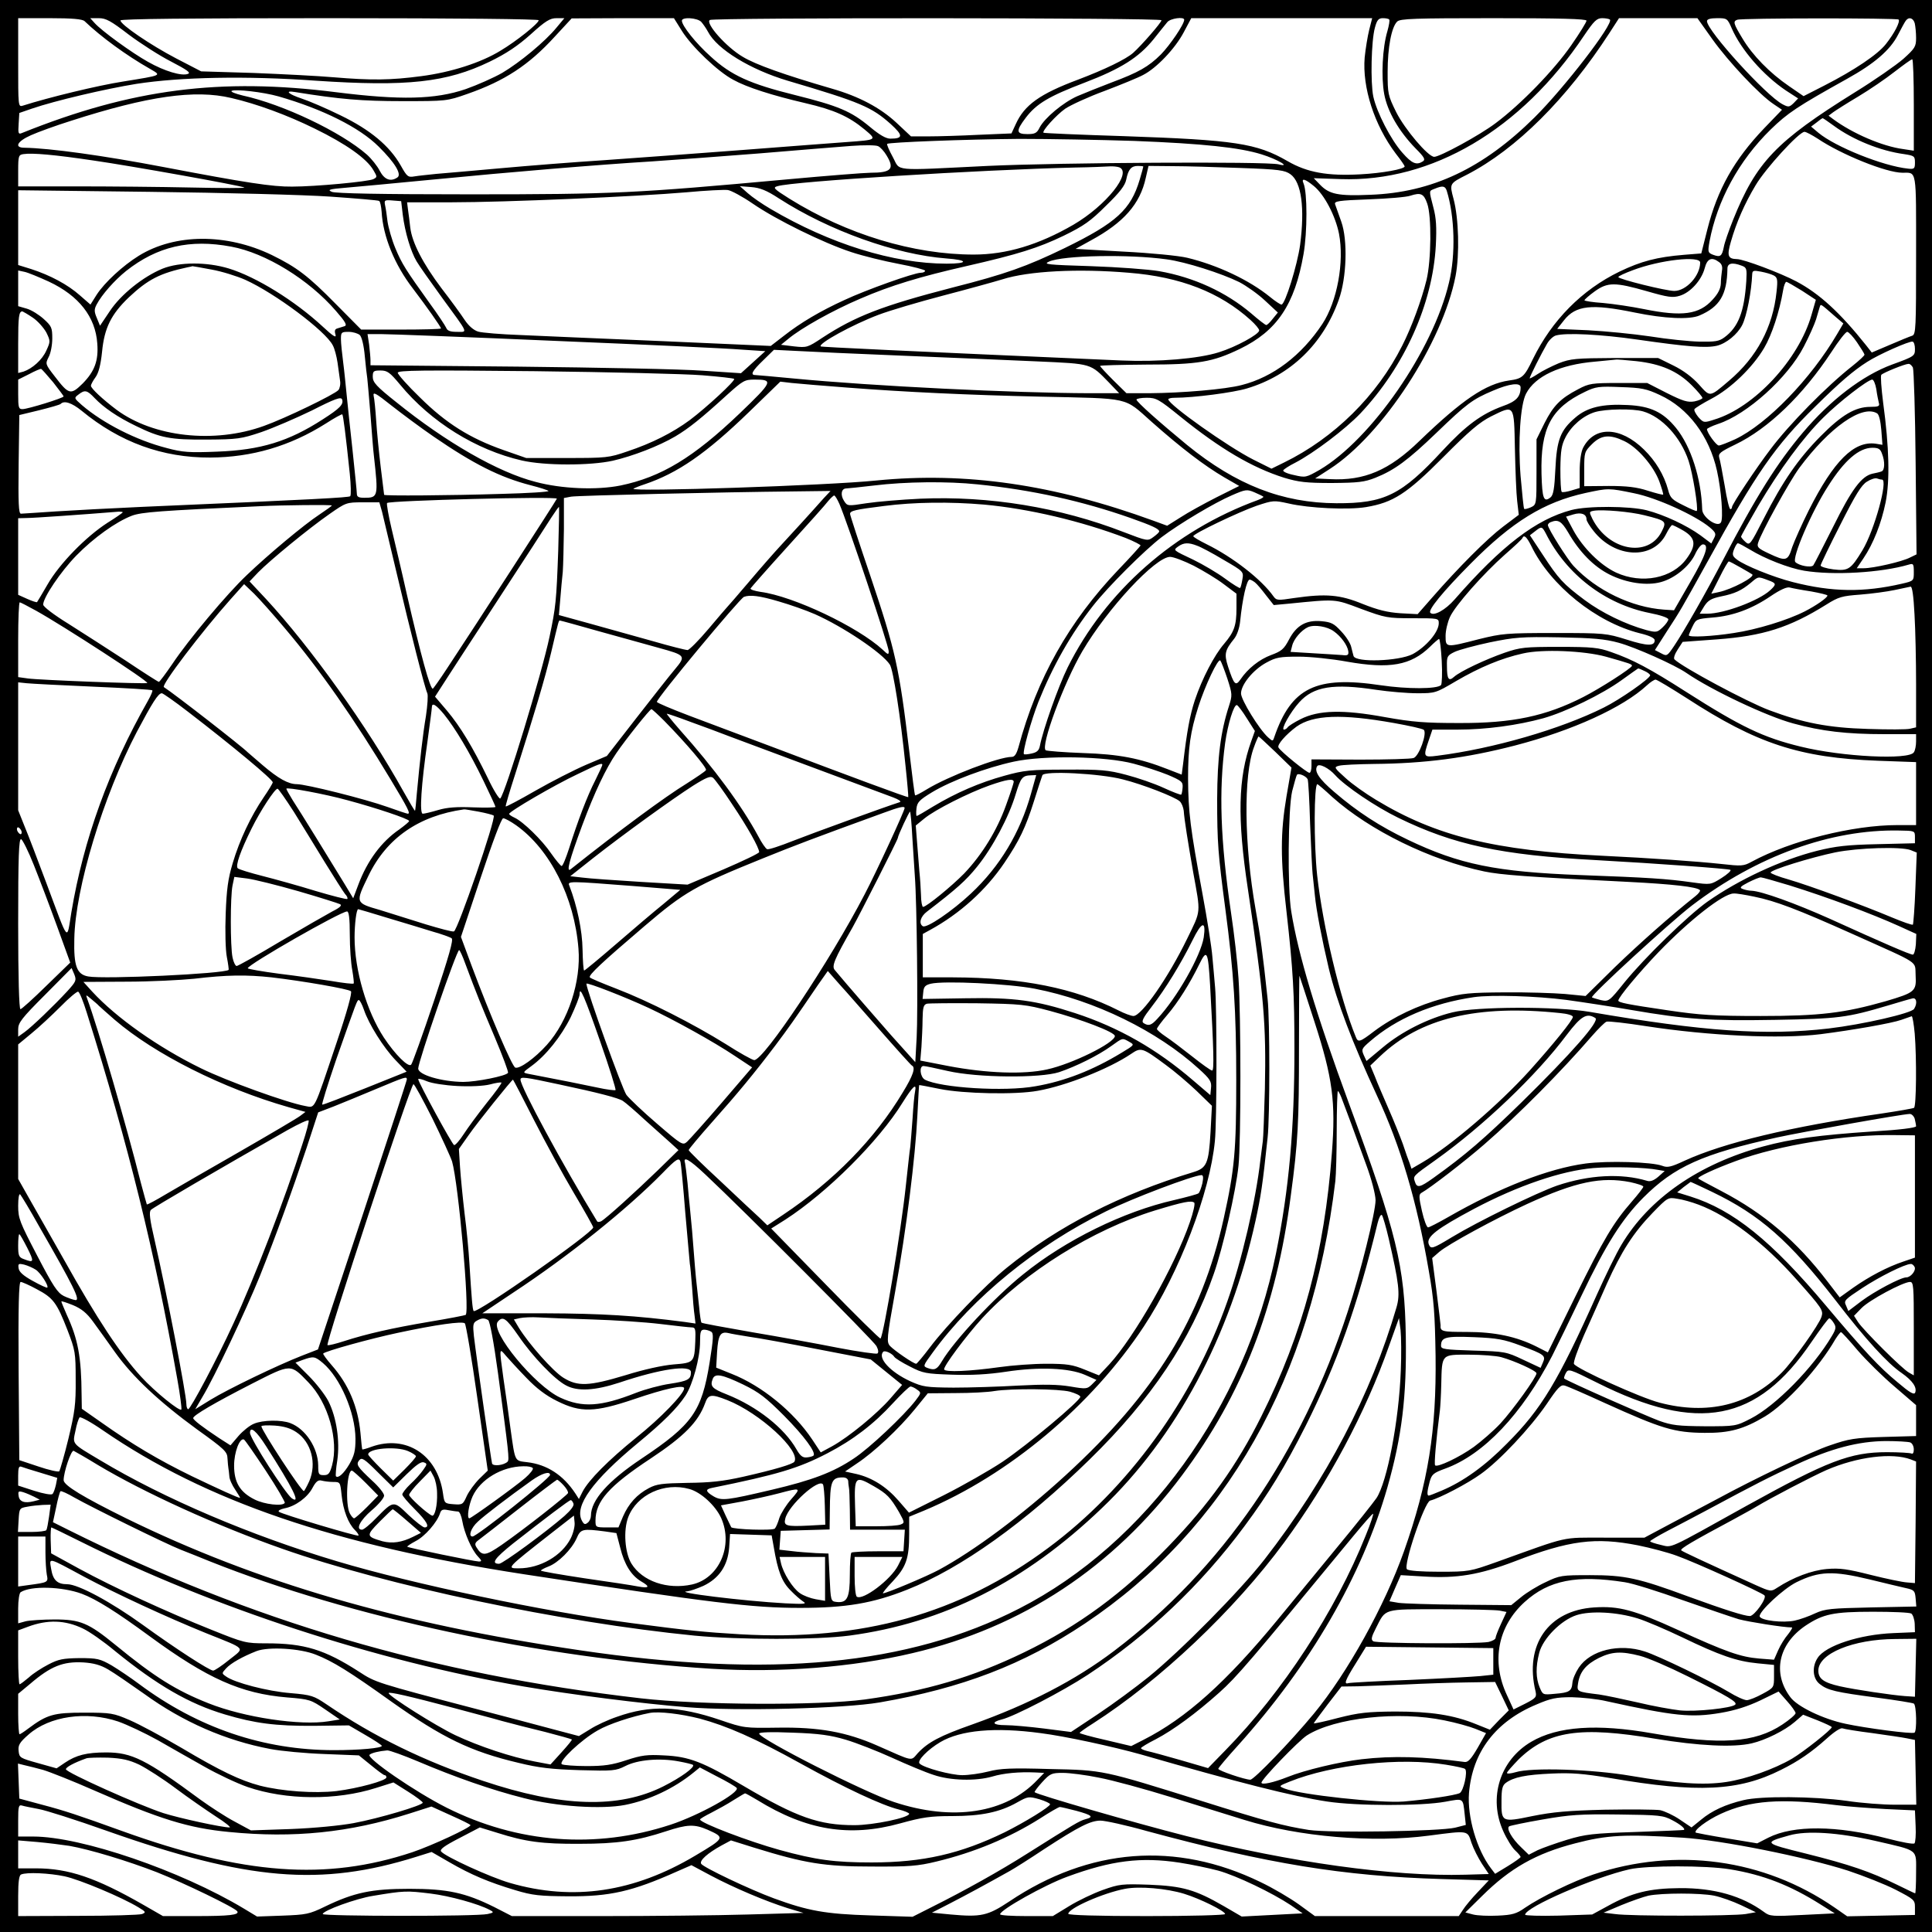 <?xml version="1.0" standalone="no"?>
<!DOCTYPE svg PUBLIC "-//W3C//DTD SVG 20010904//EN"
 "http://www.w3.org/TR/2001/REC-SVG-20010904/DTD/svg10.dtd">
<svg version="1.0" xmlns="http://www.w3.org/2000/svg"
 width="850pt" height="850pt" viewBox="0 0 850 850"
 preserveAspectRatio="xMidYMid meet">
<g transform="translate(0,850) scale(0.1,-0.1)"
fill="#000000" stroke="none">
<path d="M0 4250 l0 -4250 4250 0 4250 0 0 4250 0 4250 -4250 0 -4250 0 0
-4250z m372 4157 c72 -69 184 -151 288 -210 51 -30 58 -27 -120 -56 -109 -17
-324 -69 -440 -106 -20 -6 -20 -2 -20 189 l0 196 139 0 c99 0 143 -4 153 -13z
m194 -59 c52 -39 136 -93 187 -119 69 -36 88 -49 74 -54 -27 -11 -104 12 -176
53 -70 39 -204 136 -235 171 l-19 21 38 0 c31 0 53 -12 131 -72z m1804 63 c0
-14 -99 -93 -168 -134 -86 -53 -218 -95 -348 -112 -136 -18 -219 -19 -386 -5
-68 6 -227 14 -353 19 l-230 7 -110 57 c-113 59 -245 149 -245 167 0 7 310 10
920 10 571 0 920 -4 920 -9z m78 -33 c-49 -60 -161 -153 -239 -199 -37 -21
-109 -53 -160 -71 -135 -46 -288 -49 -568 -14 -512 65 -901 15 -1384 -179 -16
-7 -18 -3 -15 40 l3 48 55 19 c102 35 324 87 460 109 194 30 482 36 789 14
403 -27 576 -8 766 84 72 35 123 69 180 120 65 59 85 71 113 71 l35 0 -35 -42z
m552 -14 c43 -69 159 -180 226 -215 59 -33 172 -69 318 -103 125 -29 190 -58
259 -115 56 -47 57 -46 -78 -56 -44 -3 -251 -19 -460 -35 -209 -16 -483 -36
-610 -45 -126 -8 -329 -24 -450 -35 -121 -11 -249 -22 -285 -25 -36 -4 -79 -8
-96 -11 -29 -5 -33 -2 -61 48 -49 86 -134 157 -264 220 -63 31 -140 64 -171
74 -60 20 -78 37 -30 29 198 -32 295 -40 472 -40 194 0 196 0 287 32 163 57
269 126 384 252 l74 80 225 1 225 0 35 -56z m85 40 c8 -9 22 -29 30 -44 40
-77 186 -166 350 -215 322 -95 370 -116 454 -191 55 -50 55 -64 -2 -64 -19 0
-47 16 -90 52 -83 69 -138 92 -330 140 -198 49 -281 87 -370 169 -66 59 -127
136 -127 158 0 17 67 13 85 -5z m2025 7 c0 -10 -88 -111 -125 -144 -32 -28
-125 -73 -241 -117 -169 -63 -237 -112 -275 -196 l-19 -41 -142 -6 c-79 -4
-178 -7 -222 -7 l-78 0 -64 60 c-71 66 -165 116 -284 150 -210 61 -336 106
-392 140 -72 42 -166 148 -145 162 17 11 1987 10 1987 -1z m100 2 c0 -20 -63
-112 -102 -152 -55 -55 -100 -80 -218 -124 -52 -20 -120 -47 -150 -60 -63 -28
-144 -96 -166 -138 -12 -25 -21 -29 -54 -29 -50 0 -51 14 -7 72 47 62 103 95
258 154 160 61 239 111 304 191 25 32 53 66 61 76 13 16 74 25 74 10z m814
-44 c-7 -28 -16 -83 -20 -122 -11 -131 42 -297 137 -423 22 -28 39 -53 39 -56
0 -12 -99 -30 -195 -35 -144 -8 -234 8 -320 58 -137 79 -232 93 -721 110 -192
6 -351 13 -353 15 -8 7 56 78 96 106 24 16 102 52 173 78 71 27 147 58 169 70
59 30 141 116 179 188 l33 62 398 0 398 0 -13 -51z m88 45 c3 -3 -1 -26 -8
-51 -22 -73 -28 -201 -14 -277 14 -76 64 -163 138 -239 39 -39 44 -49 32 -57
-28 -18 -48 -10 -90 38 -51 57 -113 178 -128 247 -13 62 -9 246 7 303 9 34 16
42 35 42 12 0 25 -2 28 -6z m868 -5 c0 -6 -30 -55 -67 -108 -76 -110 -223
-261 -333 -343 -70 -53 -245 -148 -270 -148 -27 0 -129 121 -167 196 -37 75
-38 82 -38 178 0 107 17 197 42 221 12 13 78 15 424 15 292 0 409 -3 409 -11z
m103 5 c17 -18 -200 -300 -331 -430 -227 -225 -452 -331 -723 -341 -142 -6
-181 2 -222 45 l-27 28 118 -4 c401 -14 794 217 1071 631 44 65 56 77 80 77
15 0 30 -3 34 -6z m451 -87 c70 -98 207 -244 269 -285 l37 -25 -78 -81 c-133
-139 -206 -270 -250 -444 l-27 -107 -75 -6 c-121 -10 -189 -28 -285 -74 -165
-80 -297 -214 -380 -383 -39 -81 -47 -88 -106 -96 -103 -15 -206 -85 -394
-266 -133 -129 -242 -176 -394 -168 l-65 3 65 42 c232 150 496 555 553 849 18
95 14 253 -9 339 -18 68 -19 67 60 107 216 112 438 333 626 623 l42 65 172 0
173 0 66 -93z m85 48 c42 -96 140 -207 238 -273 l54 -35 -20 -21 c-19 -18 -23
-18 -48 -5 -72 37 -333 324 -333 366 0 9 16 13 45 13 43 0 45 -1 64 -45z m734
39 c8 -9 -18 -60 -56 -108 -36 -46 -139 -115 -270 -182 l-92 -47 -64 44 c-85
58 -161 136 -205 210 -40 66 -42 75 -23 82 18 8 703 8 710 1z m71 -16 c3 -13
6 -42 6 -65 0 -38 -5 -46 -56 -92 -31 -27 -127 -94 -213 -147 -347 -216 -434
-307 -536 -561 -19 -48 -38 -101 -41 -120 -8 -40 -15 -46 -47 -34 -23 9 -24
12 -16 58 34 181 129 356 269 493 75 73 117 101 336 223 121 67 190 127 224
193 14 27 29 55 34 62 13 19 33 14 40 -10z m-4 -359 l0 -202 -46 7 c-92 12
-224 69 -309 132 l-20 15 20 15 c11 8 61 40 110 69 50 30 122 79 160 109 39
30 73 55 78 55 4 1 7 -90 7 -200z m-7195 37 c195 -56 357 -137 441 -221 72
-71 103 -123 82 -136 -30 -20 -57 -9 -77 29 -11 22 -37 54 -57 72 -113 99
-368 221 -547 260 -32 8 -53 16 -48 20 16 9 139 -5 206 -24z m-208 -7 c113
-26 246 -75 368 -135 137 -67 228 -131 258 -183 17 -29 17 -30 0 -39 -21 -11
-255 -33 -358 -33 -86 -1 -203 17 -565 86 -267 51 -500 83 -612 85 -47 0 -33
28 28 55 31 14 111 43 178 64 336 108 543 138 703 100z m7052 -123 c83 -61
204 -110 308 -124 45 -7 48 -9 48 -37 0 -27 -3 -30 -30 -27 -109 11 -321 96
-395 158 l-32 27 24 18 c12 10 25 19 27 19 2 0 24 -15 50 -34z m-72 -56 c104
-70 302 -150 373 -150 64 0 60 22 60 -361 0 -324 -1 -350 -17 -356 -10 -3 -54
-21 -98 -40 l-80 -34 -25 32 c-114 143 -205 227 -307 281 -70 37 -232 98 -261
98 -40 1 -45 14 -27 76 24 85 61 169 109 249 43 73 191 235 215 235 7 0 33
-14 58 -30z m-3007 -10 c306 -12 463 -29 560 -59 71 -22 133 -59 75 -44 -51
13 -962 8 -1280 -7 -429 -21 -382 -25 -417 39 -16 29 -27 55 -25 58 8 7 342
20 582 22 127 0 354 -4 505 -9z m-1090 -63 c37 -60 22 -77 -70 -77 -25 0 -190
-13 -365 -29 -668 -61 -765 -66 -1395 -66 -400 0 -593 4 -610 11 -21 9 -12 12
60 18 47 4 220 20 385 36 339 33 720 65 965 80 91 6 302 22 470 35 168 14 350
29 405 33 55 4 108 4 118 -1 10 -4 27 -23 37 -40z m-3490 -23 c167 -24 647
-110 665 -119 6 -3 -100 -3 -234 0 -134 3 -361 5 -503 5 l-258 0 0 69 c0 65 2
70 23 73 40 6 139 -3 307 -28z m4514 -30 c59 -23 -58 -169 -202 -253 -152 -88
-294 -131 -438 -131 -265 0 -559 89 -811 246 -70 44 -74 49 -52 55 68 21 890
72 1309 82 69 1 137 4 152 5 14 1 33 -1 42 -4z m106 3 c0 -2 -7 -28 -16 -58
-39 -131 -102 -189 -329 -300 -169 -82 -262 -115 -494 -174 -309 -80 -428
-126 -573 -221 -65 -43 -68 -44 -124 -38 l-58 7 32 26 c56 47 195 125 317 177
134 58 263 97 470 144 223 51 313 79 425 133 88 43 118 64 186 132 60 58 84
89 89 115 9 45 22 60 51 60 13 0 24 -1 24 -3z m428 -6 c171 -6 195 -10 220
-28 48 -35 63 -148 42 -310 -12 -88 -66 -263 -82 -263 -5 0 -28 15 -51 34 -91
74 -231 140 -364 172 -38 9 -160 21 -280 27 l-211 12 67 37 c144 78 217 160
242 276 l12 52 106 -1 c58 0 193 -4 299 -8z m323 -80 c46 -38 94 -130 110
-209 24 -125 -8 -298 -73 -397 -92 -139 -217 -234 -355 -269 -72 -19 -263 -35
-408 -36 l-99 0 -58 57 c-32 32 -58 60 -58 63 0 3 91 5 203 6 228 0 292 11
412 69 163 79 241 194 280 417 17 98 17 271 0 311 -11 25 6 21 46 -12z m-2354
-54 c222 -143 515 -247 736 -264 98 -7 99 -23 2 -23 -234 0 -514 87 -775 241
-36 21 -81 52 -100 69 l-35 31 50 -4 c38 -3 67 -14 122 -50z m2938 34 c35
-112 40 -281 10 -404 -70 -298 -342 -690 -569 -824 -60 -34 -62 -35 -113 -23
-30 6 -51 16 -47 21 3 5 26 20 52 33 81 42 220 147 287 217 194 206 318 482
332 739 4 80 2 120 -11 168 -20 78 -20 71 7 82 34 14 45 12 52 -9z m-3053 -57
c103 -71 311 -173 433 -213 51 -17 145 -40 209 -52 64 -12 116 -26 116 -30 0
-5 -8 -9 -19 -9 -29 0 -240 -75 -336 -120 -105 -48 -192 -99 -267 -158 l-57
-44 -473 21 c-260 11 -543 23 -628 27 -85 3 -169 10 -186 15 -20 6 -42 25 -60
52 -15 23 -60 85 -101 138 -82 109 -130 201 -138 268 -3 25 -7 61 -10 79 l-4
32 197 0 c232 0 811 25 1032 44 85 8 167 12 182 10 15 -2 65 -29 110 -60z
m-1859 31 c114 -8 211 -16 215 -19 5 -3 9 -24 11 -48 6 -108 57 -233 138 -338
60 -79 123 -168 123 -175 0 -3 -79 -5 -176 -5 l-175 0 -112 113 c-121 123
-171 161 -281 215 -199 96 -426 95 -585 -3 -71 -44 -151 -118 -186 -172 l-27
-43 -47 41 c-53 47 -130 88 -213 115 l-58 18 0 164 0 165 583 -7 c320 -4 675
-13 790 -21z m4826 -30 c20 -55 18 -251 -3 -337 -21 -86 -66 -209 -107 -289
-110 -219 -299 -406 -520 -514 l-55 -27 -80 40 c-111 56 -372 241 -374 265 0
4 12 7 28 7 84 0 259 23 318 41 193 58 335 196 404 390 35 97 40 263 11 344
-12 33 -24 67 -27 76 -5 14 13 17 148 22 84 3 167 10 183 16 46 15 59 9 74
-34z m-4507 -50 c10 -78 35 -161 61 -205 11 -19 62 -91 112 -160 119 -163 114
-150 65 -150 -30 0 -42 5 -47 18 -4 9 -36 58 -72 107 -106 148 -123 174 -152
244 -15 36 -30 89 -34 116 -3 28 -8 60 -11 73 -4 21 -2 23 33 20 l38 -3 7 -60z
m-755 -140 c152 -28 342 -145 461 -283 42 -48 50 -63 38 -67 -9 -3 -23 -7 -32
-10 -11 -3 -13 -11 -8 -27 5 -17 -11 -7 -56 35 -123 114 -293 219 -414 256
-96 29 -216 29 -291 -1 -85 -35 -183 -113 -232 -187 l-43 -64 -14 34 c-12 28
-12 38 -1 59 23 44 79 107 130 148 137 108 280 141 462 107z m4116 -56 c83
-11 242 -62 319 -100 31 -16 82 -52 113 -81 l57 -53 -22 -27 c-12 -16 -25 -28
-29 -28 -4 0 -34 23 -66 51 -111 94 -252 159 -405 186 -47 8 -182 18 -300 22
-192 6 -212 8 -185 20 62 28 353 33 518 10z m2347 -14 c0 -58 -61 -125 -114
-125 -36 0 -246 52 -246 61 0 4 28 17 63 30 121 46 297 65 297 34z m83 2 c12
-8 16 -21 13 -37 -2 -14 -5 -40 -5 -57 -1 -23 -12 -45 -36 -71 -59 -66 -134
-76 -302 -42 -54 11 -135 23 -180 27 -46 3 -83 9 -82 12 0 3 20 21 45 39 57
41 89 41 229 1 94 -27 114 -30 146 -20 46 14 95 68 109 121 11 43 31 51 63 27z
m100 -16 c22 -8 23 -14 20 -68 -9 -135 -35 -202 -96 -247 -24 -18 -41 -20
-110 -19 -45 1 -143 11 -217 23 -74 11 -197 23 -272 27 l-137 6 30 38 c52 66
121 73 311 34 131 -27 241 -32 285 -13 89 38 121 91 123 206 0 24 21 29 63 13z
m-6732 -17 c45 -8 112 -29 148 -45 131 -59 353 -225 385 -288 8 -14 17 -49 21
-76 4 -28 9 -63 11 -79 3 -15 -1 -35 -7 -42 -16 -19 -235 -125 -328 -158 -219
-79 -486 -49 -648 71 -61 46 -113 94 -113 106 0 5 9 22 20 37 14 19 23 55 29
112 10 105 40 165 117 239 85 80 138 107 259 133 11 2 21 4 21 5 1 0 39 -6 85
-15z m-716 -53 c132 -62 205 -155 213 -272 6 -76 -12 -123 -64 -176 -53 -52
-61 -50 -123 31 -42 54 -42 55 -27 85 9 16 16 53 16 82 0 47 -3 54 -37 85 -21
19 -54 40 -75 46 l-38 11 0 79 0 78 28 -6 c15 -3 63 -23 107 -43z m4752 39
c226 -18 400 -86 535 -208 21 -19 38 -39 38 -46 -1 -17 -103 -73 -178 -96 -88
-28 -266 -43 -427 -36 -958 42 -1321 59 -1324 62 -13 12 140 96 254 139 50 19
179 57 286 85 107 28 223 60 259 71 116 37 334 48 557 29z m2837 -12 c16 -9
18 -18 12 -72 -16 -155 -87 -288 -209 -391 -87 -74 -82 -73 -133 -16 -29 32
-69 62 -112 83 l-67 33 -190 0 c-173 -1 -195 -3 -247 -23 -31 -13 -73 -34 -92
-47 -20 -13 -36 -22 -36 -19 0 7 52 110 76 151 10 18 28 34 39 37 45 13 199 5
359 -18 223 -32 302 -38 350 -27 41 10 90 50 111 91 20 39 41 149 44 224 1 16
6 17 38 11 21 -4 46 -11 57 -17z m124 -67 l61 -40 -19 -66 c-56 -197 -252
-408 -428 -461 -46 -15 -47 -14 -70 11 -12 15 -20 30 -17 35 3 5 37 26 75 46
84 44 181 137 232 224 33 56 67 158 83 253 3 20 10 37 14 37 4 0 35 -18 69
-39z m149 -116 l33 -28 -27 -46 c-116 -198 -308 -396 -448 -463 -33 -15 -66
-28 -73 -28 -11 0 -52 56 -52 72 0 3 22 14 49 23 128 42 307 204 377 340 23
44 47 98 54 120 6 22 14 46 16 54 5 15 0 18 71 -44z m-7932 -3 c22 -15 48 -45
59 -65 18 -37 18 -40 0 -79 -18 -41 -62 -80 -101 -93 l-23 -6 0 129 c0 119 3
143 19 142 3 -1 24 -13 46 -28z m1438 -76 c9 -9 18 -47 22 -93 4 -42 9 -87 11
-98 1 -11 8 -83 14 -160 6 -77 12 -158 15 -180 20 -180 19 -185 -42 -185 -25
0 -33 4 -33 18 0 10 -9 96 -19 192 -11 96 -22 207 -26 245 -4 39 -10 102 -15
140 -5 39 -10 85 -10 103 0 30 2 32 34 32 19 0 41 -7 49 -14z m6587 -32 c17
-25 32 -49 33 -54 1 -4 -23 -26 -53 -50 -111 -87 -278 -256 -361 -367 -61 -80
-169 -242 -169 -254 0 -5 -3 -9 -7 -9 -5 0 -16 46 -25 103 -10 56 -20 112 -24
123 -5 19 4 26 70 58 146 70 299 218 424 408 31 48 62 88 69 88 6 0 26 -21 43
-46z m-5720 6 c388 -16 753 -33 811 -38 l106 -7 -54 -49 -53 -48 -167 11 c-92
7 -459 14 -815 18 l-648 6 0 22 c0 12 -3 43 -6 69 l-7 46 64 0 c35 0 381 -13
769 -30z m5975 -35 c0 -31 -2 -33 -101 -69 -130 -48 -271 -156 -392 -299 -114
-135 -206 -281 -352 -562 -75 -144 -171 -312 -214 -376 -31 -46 -32 -47 -58
-33 l-27 14 53 83 c58 89 60 92 179 307 214 389 296 508 474 682 108 107 168
158 228 196 51 33 187 93 200 89 6 -2 10 -16 10 -32z m-4450 -30 c204 -8 468
-20 589 -25 243 -11 232 -8 316 -94 l44 -46 -129 0 c-333 1 -951 31 -1305 65
-85 8 -161 15 -167 15 -23 0 -14 18 35 65 l47 46 100 -5 c55 -3 267 -13 470
-21z m3225 -24 c107 -12 180 -43 243 -106 26 -26 47 -51 47 -56 0 -4 -16 -11
-35 -15 -30 -5 -50 1 -122 37 l-86 44 -126 0 c-117 0 -130 -2 -177 -27 -79
-41 -110 -73 -149 -150 l-35 -71 0 -144 c0 -143 0 -143 -25 -155 -14 -6 -27
-9 -29 -7 -3 2 -9 67 -16 144 -12 153 -1 315 24 363 40 77 149 128 304 141 48
5 89 9 92 9 3 1 43 -2 90 -7z m1216 -28 c4 -10 10 -199 12 -420 l4 -402 -29
-14 c-34 -18 -161 -47 -203 -47 l-31 0 29 43 c44 65 79 154 98 247 19 96 16
240 -11 439 -8 63 -12 118 -8 122 10 10 104 48 119 48 7 1 15 -7 20 -16z
m-8182 -65 c25 -32 46 -60 46 -62 0 -7 -158 -56 -181 -56 -17 0 -19 7 -19 65
l0 65 48 24 c26 14 50 24 53 23 3 -1 27 -28 53 -59z m1526 -10 c136 -165 335
-288 536 -334 101 -23 300 -23 400 -1 87 20 202 64 275 107 59 35 114 79 228
183 69 62 77 67 120 67 85 0 82 -8 -65 -149 -203 -194 -345 -280 -524 -317
-105 -21 -259 -15 -374 16 -164 42 -394 174 -613 351 -87 69 -103 87 -103 111
0 25 3 28 34 28 30 0 41 -8 86 -62z m1330 41 c74 -6 137 -13 140 -16 7 -7
-123 -127 -195 -181 -76 -56 -167 -102 -275 -138 -81 -28 -93 -29 -265 -29
l-180 0 -100 35 c-148 52 -253 118 -367 231 -54 52 -98 102 -98 109 0 11 103
12 603 7 331 -4 663 -12 737 -18z m5165 -61 c3 -24 9 -51 11 -60 5 -15 -1 -18
-37 -18 -66 0 -126 -35 -219 -129 -98 -99 -166 -197 -251 -364 -59 -115 -61
-118 -80 -101 -10 9 -19 20 -19 23 0 4 34 64 75 135 95 161 198 301 286 388
70 70 196 167 216 168 6 0 14 -19 18 -42z m-4530 7 c258 -20 539 -33 850 -40
405 -9 367 0 493 -112 130 -115 231 -192 318 -243 l66 -38 -100 -50 c-55 -28
-126 -67 -158 -88 l-59 -37 -60 22 c-439 160 -826 216 -1220 177 -212 -22
-1086 -51 -1068 -36 5 3 26 12 48 19 146 49 271 135 461 319 l137 133 51 -6
c28 -3 137 -12 241 -20z m2965 1 c0 -42 -19 -62 -79 -83 -93 -34 -162 -85
-264 -195 -181 -196 -256 -233 -467 -232 -238 1 -442 81 -657 256 -118 97
-223 190 -223 200 0 4 20 8 45 8 42 0 53 -6 148 -83 176 -142 315 -224 457
-269 64 -19 96 -23 210 -23 116 1 143 4 191 23 85 34 143 77 269 198 133 128
158 147 248 185 74 32 122 37 122 15z m613 -34 c124 -57 217 -180 251 -333 19
-86 29 -211 17 -228 -15 -23 -81 23 -82 57 -4 137 -50 279 -115 359 -57 70
-112 96 -212 101 -112 6 -179 -10 -231 -55 -66 -56 -82 -98 -88 -227 -4 -86
-9 -114 -21 -124 -30 -24 -37 -7 -40 103 -5 201 42 290 191 361 47 23 62 25
157 21 92 -3 113 -7 173 -35z m-6887 -13 c40 -42 101 -84 182 -123 108 -53
151 -61 312 -60 135 1 151 3 240 33 52 18 152 61 222 95 102 52 128 61 133 49
8 -22 -10 -40 -85 -88 -150 -97 -273 -135 -465 -142 -122 -5 -152 -3 -222 16
-133 34 -280 109 -373 189 -34 30 -35 31 -15 46 28 22 38 20 71 -15z m1492
-170 c175 -120 291 -179 427 -214 39 -10 74 -21 78 -25 4 -4 -90 -10 -210 -13
-222 -7 -513 -9 -513 -4 0 1 -7 56 -15 122 -8 66 -17 158 -20 205 -3 47 -8 96
-11 108 -4 20 9 13 78 -42 46 -36 129 -98 186 -137z m-1549 114 c169 -139 356
-207 566 -206 183 1 351 50 509 150 37 24 70 42 72 40 4 -4 15 -89 33 -262 5
-49 6 -93 2 -98 -6 -6 -151 -14 -916 -47 -132 -6 -303 -15 -380 -20 -77 -5
-146 -10 -153 -10 -10 0 -12 47 -10 217 l3 217 87 21 c48 12 91 24 95 28 15
16 49 5 92 -30z m6306 -168 c2 -93 6 -197 10 -230 l7 -60 -69 -52 c-69 -52
-196 -179 -312 -312 l-64 -73 -76 4 c-57 4 -98 14 -166 41 -100 41 -161 46
-301 26 -72 -11 -78 -11 -91 7 -53 75 -179 173 -295 230 -32 16 -58 31 -58 35
0 11 201 107 279 134 72 24 76 24 140 10 90 -21 262 -29 341 -16 119 20 179
58 340 220 115 116 159 153 210 179 104 51 101 56 105 -143z m564 165 c83 -24
165 -113 200 -217 18 -53 44 -212 36 -221 -2 -2 -28 9 -59 25 -49 24 -58 32
-67 68 -18 66 -55 127 -106 177 -104 102 -218 105 -268 8 -9 -18 -15 -57 -15
-103 l0 -74 -37 -11 c-20 -6 -39 -9 -42 -6 -4 3 -6 49 -6 102 1 80 5 104 23
139 26 50 77 94 129 110 47 14 167 16 212 3z m1030 -9 c8 -5 15 -35 18 -73 l5
-65 -30 5 c-95 13 -184 -75 -294 -293 -30 -60 -63 -134 -73 -162 -19 -62 -27
-64 -103 -28 -47 22 -53 28 -47 47 14 46 136 267 181 329 133 179 278 281 343
240z m-1112 -122 c58 -28 127 -108 153 -176 11 -31 19 -57 17 -59 -1 -2 -32 6
-67 17 -49 16 -92 21 -172 21 l-108 -1 0 76 c0 72 1 76 34 109 41 41 79 44
143 13z m1133 -55 c14 -35 12 -74 -2 -78 -7 -3 -25 -7 -40 -10 -48 -11 -91
-68 -172 -232 -44 -87 -83 -164 -88 -171 -9 -12 -63 -2 -79 14 -17 17 71 222
145 336 71 112 135 167 194 167 26 0 35 -5 42 -26z m0 -114 c28 0 -33 -223
-86 -311 -51 -84 -62 -92 -128 -84 -31 4 -56 12 -56 17 0 5 39 86 87 180 66
131 93 175 117 189 17 11 37 17 44 14 8 -3 17 -5 22 -5z m-3979 -21 c238 -24
460 -73 673 -148 96 -34 126 -48 126 -59 0 -4 -12 -15 -26 -25 -24 -18 -26
-18 -130 22 -280 109 -593 160 -894 147 -85 -4 -192 -13 -238 -20 -83 -13 -84
-13 -99 11 -16 25 -12 53 9 54 7 0 63 6 123 13 139 17 323 19 456 5z m1257
-54 c3 -2 -8 -9 -24 -15 -367 -134 -670 -401 -837 -737 -40 -81 -108 -272
-122 -345 -4 -20 -13 -28 -36 -33 -17 -4 -32 -5 -34 -3 -8 7 33 153 64 231 63
157 142 297 240 422 65 83 225 243 302 302 78 59 234 152 309 184 60 26 66 27
99 13 19 -8 37 -17 39 -19z m1631 15 c100 -20 269 -97 333 -150 27 -23 29 -29
19 -48 l-12 -23 -48 36 c-61 44 -159 90 -236 110 -75 19 -261 20 -332 1 -155
-41 -307 -157 -513 -393 -41 -47 -92 -75 -107 -59 -12 11 54 92 177 216 183
185 323 271 505 311 102 22 102 22 214 -1z m-3565 -22 c-53 -60 -138 -153
-189 -208 -28 -30 -91 -102 -140 -160 -49 -58 -92 -107 -95 -110 -3 -3 -41
-47 -83 -97 -43 -51 -85 -93 -92 -93 -8 0 -76 17 -152 39 -76 21 -200 56 -276
77 l-138 38 6 70 c3 39 8 93 11 120 2 28 4 112 5 188 l0 137 32 6 c31 5 668
20 981 23 l160 2 -30 -32z m69 -25 c37 -86 217 -624 217 -648 0 -17 -3 -16
-27 7 -109 100 -392 235 -537 254 -26 4 -45 10 -44 15 2 4 75 87 163 184 88
97 169 187 179 201 11 13 23 24 26 24 4 0 14 -17 23 -37z m-1243 23 c0 -4
-362 -564 -484 -748 -32 -49 -60 -88 -62 -88 -12 0 -52 145 -114 415 -22 99
-53 229 -67 288 -14 59 -23 111 -20 114 12 11 747 30 747 19z m-769 -58 c6
-24 35 -146 65 -273 60 -255 123 -502 134 -525 4 -8 1 -53 -6 -100 -14 -83
-26 -190 -40 -340 -3 -41 -7 -76 -8 -77 -1 -2 -24 37 -51 85 -159 286 -408
634 -604 846 l-73 78 38 40 c52 53 221 192 313 256 73 51 75 52 147 52 l73 0
12 -42z m2649 32 c196 -18 426 -72 623 -147 37 -15 66 -30 65 -33 -2 -4 -45
-52 -97 -106 -219 -230 -358 -477 -440 -781 -9 -31 -17 -43 -30 -43 -57 0
-279 -85 -374 -143 -26 -16 -49 -28 -51 -26 -2 2 -13 87 -25 189 -45 377 -61
447 -172 777 -49 144 -89 266 -89 272 0 14 22 19 150 35 131 17 290 19 440 6z
m-2870 -4 c0 -2 -25 -20 -55 -40 -67 -44 -224 -175 -319 -266 -87 -82 -257
-285 -327 -390 -30 -44 -57 -80 -60 -80 -3 0 -69 42 -145 93 -77 50 -190 123
-252 162 -65 40 -112 76 -112 85 0 31 77 145 145 215 77 79 175 149 245 176
43 16 122 22 565 42 103 5 315 7 315 3z m996 -198 c-8 -223 -11 -250 -38 -378
-34 -163 -195 -691 -217 -713 -4 -4 -29 35 -54 88 -67 138 -122 229 -181 299
l-52 61 58 90 c32 50 95 146 140 215 227 348 286 439 313 482 17 26 32 47 34
48 2 0 0 -87 -3 -192z m4779 155 c96 -24 99 -26 75 -73 -59 -115 -233 -83
-304 57 -15 31 -15 32 7 36 38 6 159 -4 222 -20z m-6695 13 c0 -2 -30 -23 -67
-46 -95 -61 -211 -180 -263 -270 -24 -41 -45 -77 -47 -79 -1 -2 -21 4 -43 14
l-40 18 0 169 0 168 38 1 c29 0 245 15 405 28 9 0 17 -1 17 -3z m6440 -31 c0
-7 14 -30 31 -51 94 -120 261 -128 319 -14 11 22 23 40 27 40 3 0 26 -11 50
-25 53 -32 57 -63 14 -122 -63 -88 -198 -114 -311 -62 -70 33 -146 109 -188
186 l-32 60 33 10 c34 10 57 1 57 -22z m-81 -57 c50 -87 113 -151 183 -186 74
-37 163 -50 225 -33 60 16 124 68 150 121 11 25 27 45 35 45 29 0 14 -46 -55
-165 l-72 -125 -45 3 c-141 10 -296 84 -396 191 -27 28 -114 166 -114 181 0 4
6 11 13 13 32 13 47 4 76 -45z m-98 -5 c91 -181 261 -311 457 -350 47 -9 82
-21 82 -28 0 -6 -11 -22 -25 -35 -24 -23 -28 -23 -72 -12 -91 25 -196 76 -271
132 -95 71 -115 93 -185 200 l-56 85 22 17 c29 23 31 23 48 -9z m-64 -55 c84
-174 286 -336 477 -384 42 -10 66 -21 66 -31 0 -26 -32 -26 -123 3 -90 28 -97
29 -317 29 -213 0 -231 -2 -333 -27 -147 -38 -147 -38 -147 15 0 23 9 60 19
82 23 51 147 191 242 275 41 36 76 68 77 73 7 16 19 5 39 -35z m-1470 1 c15
-5 68 -33 116 -62 88 -51 89 -52 83 -86 -3 -18 -7 -35 -10 -38 -2 -2 -32 16
-67 42 -34 25 -97 62 -138 82 -93 44 -90 42 -67 59 24 17 45 18 83 3z m2432
-17 c65 -40 172 -82 239 -93 128 -21 338 -9 460 27 20 6 22 3 22 -33 0 -38 0
-39 -52 -51 -169 -39 -308 -37 -480 7 -87 22 -212 73 -246 99 -20 15 -22 22
-13 45 6 15 13 27 17 27 4 0 28 -13 53 -28z m-2447 -71 c42 -22 102 -58 132
-81 l56 -42 0 -64 c0 -76 -10 -104 -54 -156 -44 -51 -97 -153 -129 -248 -22
-67 -35 -137 -52 -282 l-6 -46 -62 24 c-122 48 -214 66 -374 71 -83 3 -156 9
-162 12 -25 16 80 298 161 436 112 190 322 415 386 415 15 0 62 -18 104 -39z
m2406 -8 c26 -15 49 -28 51 -30 14 -11 -90 -66 -147 -78 l-33 -7 36 71 c19 39
38 71 41 71 3 0 26 -12 52 -27z m119 -55 c39 -14 40 -18 11 -45 -50 -46 -203
-103 -276 -103 l-34 0 20 33 c17 26 31 34 74 43 60 12 90 26 131 60 33 28 31
28 74 12z m-2256 -10 c9 -7 31 -33 49 -57 l34 -43 65 6 c211 21 201 22 320
-23 106 -39 115 -41 226 -41 113 0 115 0 115 -22 0 -39 -56 -104 -115 -136
-61 -31 -251 -38 -260 -8 -2 6 -6 24 -10 39 -3 16 -23 47 -44 69 -32 35 -44
41 -87 45 -67 6 -110 -18 -143 -81 -22 -42 -33 -51 -79 -68 -51 -19 -102 -59
-135 -108 -21 -30 -28 -22 -54 57 -18 56 -14 72 27 123 12 15 23 46 26 75 10
100 29 185 42 185 5 0 15 -6 23 -12z m-4267 -203 c154 -182 304 -397 465 -665
77 -128 88 -150 75 -150 -3 0 -43 13 -90 30 -98 35 -358 100 -398 100 -37 0
-81 24 -151 84 -33 28 -62 53 -65 56 -24 25 -325 259 -369 287 -13 8 165 242
293 386 l60 67 44 -42 c24 -24 85 -92 136 -153z m6714 163 c39 -7 72 -15 72
-18 0 -10 -51 -45 -100 -70 -77 -39 -211 -80 -312 -95 -95 -15 -198 -20 -198
-10 0 2 7 20 16 38 16 33 18 34 88 40 89 7 172 37 256 94 43 29 72 42 85 38
11 -3 53 -11 93 -17z m455 -100 c4 -66 7 -206 7 -309 l0 -189 -26 -6 c-14 -4
-98 -4 -187 -1 -173 5 -285 27 -432 82 -97 36 -384 190 -418 224 -5 5 1 23 14
43 l22 34 151 11 c203 15 319 52 481 153 54 34 69 38 150 44 50 4 117 13 150
20 33 7 65 14 71 15 7 1 13 -42 17 -121z m-4997 56 c49 -14 120 -39 159 -56
124 -55 296 -170 330 -222 15 -23 47 -228 69 -446 8 -74 13 -136 12 -137 -2
-3 -261 93 -601 222 -121 45 -284 107 -362 136 -79 30 -143 57 -143 61 0 17
363 453 383 462 26 10 69 5 153 -20z m-3267 -41 c122 -68 496 -311 489 -318
-5 -5 -476 13 -525 20 l-43 6 0 165 c0 90 3 164 7 164 3 0 36 -17 72 -37z
m2482 -92 c96 -26 211 -59 256 -71 120 -33 122 -35 72 -95 -23 -27 -99 -124
-170 -215 l-129 -166 -92 -39 c-51 -22 -151 -73 -221 -113 -71 -41 -130 -72
-132 -70 -2 1 17 66 42 143 86 271 131 421 158 535 33 140 33 140 38 140 3 0
83 -22 178 -49z m3228 1 c32 -23 59 -61 63 -87 2 -17 -2 -20 -27 -17 -16 1
-74 5 -128 8 l-99 6 7 27 c7 30 41 69 70 82 28 12 85 3 114 -19z m1253 -50
c73 -20 246 -97 298 -133 109 -75 354 -191 470 -222 124 -34 233 -47 402 -47
l138 0 0 -32 c0 -18 -4 -40 -10 -48 -21 -34 -314 -20 -497 25 -165 40 -263 87
-503 240 -161 103 -236 143 -331 176 -56 20 -84 23 -229 23 -152 0 -171 -2
-241 -26 -83 -29 -194 -81 -222 -106 -23 -21 -31 -10 -31 46 -1 44 1 48 34 64
19 9 89 28 155 42 108 22 139 25 305 22 149 -3 200 -7 262 -24z m-779 -79 c3
-54 1 -102 -3 -107 -17 -18 -149 -18 -264 -1 -286 43 -395 -10 -470 -229 -6
-18 -7 -18 -27 0 -39 35 -119 165 -119 193 0 39 54 105 112 136 42 23 59 26
142 26 51 0 147 -10 212 -22 188 -33 281 -17 366 66 18 18 36 33 39 34 4 0 9
-43 12 -96z m722 18 c106 -30 115 -33 115 -40 0 -10 -142 -101 -215 -138 -165
-84 -311 -115 -546 -114 -148 0 -203 4 -326 26 -185 34 -292 31 -371 -9 -28
-14 -53 -30 -57 -36 -3 -5 -11 -10 -16 -10 -15 0 28 77 67 120 63 70 150 84
340 55 54 -8 135 -15 180 -15 79 0 81 1 171 54 103 60 198 100 293 121 86 20
270 12 365 -14z m-1665 -97 c22 -68 22 -73 7 -120 -37 -114 -51 -226 -52 -409
0 -192 4 -242 36 -484 37 -279 48 -449 48 -751 0 -314 -7 -393 -55 -610 -97
-438 -301 -769 -694 -1129 -193 -177 -406 -335 -560 -418 -54 -29 -230 -103
-245 -103 -4 0 15 24 43 53 59 63 72 101 72 208 l0 76 68 28 c371 156 735 461
965 810 156 237 290 587 312 815 9 86 9 586 1 675 -3 33 -8 94 -12 135 -3 41
-23 167 -44 280 -53 285 -62 356 -63 505 0 135 10 205 45 315 30 94 87 215 97
204 4 -5 18 -41 31 -80z m1835 34 c14 -6 25 -15 25 -19 0 -14 -133 -107 -204
-142 -190 -95 -487 -181 -733 -212 -61 -8 -62 -5 -37 68 l16 47 111 0 c125 0
264 19 377 50 99 28 258 105 345 168 39 28 71 51 72 51 1 1 14 -4 28 -11z
m185 -119 c309 -201 497 -263 843 -276 l167 -6 0 -139 0 -138 -82 0 c-197 0
-471 -69 -641 -161 -36 -20 -45 -20 -135 -10 -102 11 -311 26 -522 36 -474 23
-732 86 -996 246 -45 27 -106 70 -134 96 -51 46 -52 48 -29 54 13 4 83 7 155
8 223 2 406 26 619 81 254 66 475 167 581 265 15 14 32 25 38 25 6 0 67 -37
136 -81z m-7010 50 c140 -6 257 -13 260 -16 3 -2 -6 -23 -19 -46 -172 -303
-283 -609 -337 -931 -21 -128 -9 -141 -110 129 -37 99 -80 212 -96 250 l-28
70 0 282 0 281 38 -4 c20 -2 152 -9 292 -15z m418 -111 c195 -150 372 -297
372 -310 0 -4 -18 -34 -40 -66 -57 -84 -106 -188 -136 -289 -21 -70 -27 -116
-31 -223 -3 -74 -1 -160 5 -190 6 -30 9 -56 8 -57 -16 -17 -549 -42 -618 -29
-50 9 -64 45 -61 166 4 221 127 627 275 910 68 128 94 170 110 170 5 0 58 -37
116 -82z m1125 -10 c50 -62 113 -167 174 -293 29 -60 53 -112 53 -115 0 -3
-44 -4 -99 -2 -71 3 -114 0 -154 -12 -30 -9 -60 -16 -67 -16 -15 0 -7 126 21
320 10 74 19 141 19 148 0 23 18 12 53 -30z m3533 -19 l35 -55 -16 -45 c-58
-161 -62 -338 -15 -649 71 -476 81 -593 75 -880 -3 -113 -7 -216 -9 -230 -2
-14 -7 -52 -11 -85 -19 -172 -83 -446 -145 -620 -151 -431 -437 -825 -788
-1085 -391 -291 -820 -411 -1357 -380 -153 9 -225 16 -476 49 -382 50 -962
172 -1296 272 -378 113 -760 275 -1043 445 -126 75 -121 69 -108 129 5 28 14
54 18 59 5 4 51 -21 103 -57 454 -312 1020 -505 1852 -633 832 -127 1005 -148
1215 -148 201 0 320 20 471 80 238 94 520 296 803 573 272 266 445 525 546
816 40 113 98 367 109 477 11 103 11 661 0 823 -4 66 -19 197 -33 290 -47 320
-54 537 -26 745 12 86 39 172 52 168 5 -2 25 -28 44 -59z m-2563 -11 c96 -98
189 -207 183 -216 -3 -6 -41 -31 -83 -58 -98 -60 -293 -204 -512 -378 -21 -17
-7 38 51 194 54 145 104 250 150 317 40 59 147 193 154 193 3 0 29 -24 57 -52z
m115 -4 c53 -19 131 -48 172 -64 63 -24 572 -213 719 -268 24 -9 38 -18 30
-21 -66 -21 -385 -137 -469 -170 -58 -23 -109 -40 -115 -37 -6 2 -24 28 -39
57 -73 135 -193 298 -345 468 -34 39 -60 71 -57 71 4 0 51 -16 104 -36z m3095
-5 c67 -12 126 -25 131 -30 16 -14 -21 -117 -45 -124 -11 -4 -116 -7 -234 -7
l-215 1 0 -30 c0 -16 -4 -29 -9 -29 -11 0 -126 93 -136 111 -8 12 33 58 79 92
73 52 199 57 429 16z m-522 -127 l71 -69 -22 -127 c-27 -161 -27 -273 0 -506
29 -256 35 -362 35 -605 0 -352 -24 -618 -81 -899 -137 -677 -571 -1277 -1130
-1563 -488 -250 -1093 -308 -1936 -183 -799 118 -1415 297 -1993 580 -188 93
-275 145 -275 168 0 35 33 133 44 129 6 -3 54 -30 106 -62 202 -121 524 -268
812 -369 463 -163 1228 -324 1813 -382 198 -19 537 -19 682 0 415 56 772 236
1111 561 327 312 564 756 676 1265 23 105 31 156 53 365 10 90 10 518 0 610
-22 205 -31 272 -53 395 -50 281 -54 589 -7 713 9 26 19 47 20 47 2 0 35 -31
74 -68z m-623 -52 c46 -12 113 -34 150 -49 61 -26 67 -31 65 -56 -1 -15 -4
-29 -6 -31 -2 -2 -37 11 -78 30 -41 19 -114 44 -164 57 -79 21 -112 24 -265
23 -157 0 -185 -3 -271 -27 -109 -30 -213 -75 -313 -135 -37 -23 -70 -42 -73
-42 -2 0 -3 15 -1 32 3 28 12 38 68 72 84 51 240 109 360 135 133 29 405 24
528 -9z m-2338 -5 c0 -3 -14 -34 -31 -68 -35 -68 -77 -179 -115 -299 -14 -43
-28 -78 -33 -78 -4 0 -25 25 -46 55 -40 59 -124 141 -162 158 -13 6 -23 13
-23 16 0 11 201 128 301 175 93 45 109 51 109 41z m3225 -46 c42 -47 178 -139
277 -187 244 -119 453 -164 868 -186 272 -15 585 -38 593 -43 5 -3 -12 -19
-39 -36 -48 -30 -48 -30 -129 -19 -113 16 -193 21 -490 32 -372 14 -534 47
-760 155 -124 59 -224 124 -325 211 -67 57 -89 91 -75 113 8 14 52 -8 80 -40z
m-935 -18 c88 -22 228 -77 250 -96 9 -8 16 -27 18 -42 2 -36 19 -141 42 -273
33 -182 35 -163 -27 -290 -83 -171 -200 -339 -236 -340 -10 0 -40 11 -67 25
-194 98 -422 144 -727 145 l-133 0 0 95 0 96 31 17 c132 72 247 176 328 296
66 98 93 154 130 271 17 55 34 106 37 114 7 21 254 8 354 -18z m813 1 c3 -4 8
-92 11 -197 4 -104 9 -203 11 -220 2 -16 6 -59 10 -95 6 -64 31 -193 61 -320
36 -149 103 -325 212 -560 104 -223 175 -462 228 -770 23 -130 27 -191 30
-375 4 -329 -32 -557 -139 -860 -85 -240 -249 -536 -397 -715 -102 -123 -263
-290 -279 -290 -24 0 -141 40 -141 48 0 4 39 50 86 102 319 354 546 746 658
1136 64 225 85 399 81 664 -5 311 -40 455 -250 1025 -145 394 -224 658 -254
845 -17 102 -14 452 4 529 9 35 18 67 21 72 5 9 39 -4 47 -19z m-2532 -110
c68 -101 119 -192 119 -211 0 -5 -71 -39 -157 -76 l-158 -67 -205 12 c-113 7
-229 15 -258 19 l-53 6 101 80 c135 106 347 259 439 318 59 37 77 44 88 35 8
-6 46 -58 84 -116z m1315 46 c-48 -172 -137 -320 -264 -439 -83 -78 -195 -154
-212 -144 -19 12 -10 43 18 64 130 100 171 136 221 198 68 84 140 219 170 320
22 72 29 81 68 82 l22 1 -23 -82z m-76 52 c0 -5 -15 -51 -34 -103 -39 -109
-104 -216 -184 -300 -55 -56 -166 -147 -181 -147 -4 0 -9 24 -9 53 -1 28 -4
75 -7 102 -2 28 -7 84 -10 126 l-6 77 38 31 c46 38 194 113 288 146 75 26 105
31 105 15z m1402 -67 c165 -147 430 -277 668 -327 72 -15 189 -24 635 -46 196
-10 300 -22 314 -36 3 -3 -5 -15 -19 -26 -112 -89 -245 -207 -355 -313 l-129
-127 -91 9 c-49 4 -169 8 -265 7 -154 -1 -187 -4 -271 -27 -110 -29 -219 -81
-302 -143 -64 -49 -72 -52 -82 -26 -70 171 -145 487 -170 711 -15 139 -14 401
1 401 2 0 32 -25 66 -57z m-4332 -14 c123 -33 270 -82 270 -91 0 -4 -20 -20
-43 -37 -79 -54 -141 -138 -180 -242 l-23 -61 -38 63 c-64 105 -197 321 -228
368 -15 25 -28 47 -28 51 0 8 169 -23 270 -51z m-237 -51 c35 -57 97 -157 137
-223 41 -66 80 -128 88 -138 9 -9 13 -19 10 -22 -2 -3 -65 13 -139 35 -74 23
-179 52 -234 66 -55 14 -104 29 -109 34 -11 11 12 76 61 175 38 77 102 175
114 175 4 0 36 -46 72 -102z m2687 17 c0 -12 -123 -279 -176 -380 -152 -293
-445 -732 -486 -729 -9 1 -65 32 -124 70 -143 89 -341 190 -482 244 -62 24
-115 46 -117 50 -6 10 50 63 240 225 178 152 226 179 520 298 141 57 219 87
530 200 70 26 95 32 95 22z m-1874 -16 c32 -6 62 -14 66 -17 12 -11 -159 -507
-175 -510 -8 -2 -63 13 -123 31 -60 19 -151 47 -201 63 -111 32 -110 31 -52
151 80 166 222 264 420 292 3 1 32 -4 65 -10z m1908 -114 c4 -60 9 -137 11
-170 9 -114 14 -600 8 -709 l-6 -109 -35 39 c-19 21 -51 57 -71 79 -30 34
-202 231 -248 287 -15 17 -3 46 78 188 32 57 199 386 199 393 0 10 51 119 54
116 2 -2 7 -53 10 -114z m-1743 54 c149 -106 256 -317 274 -542 12 -145 -45
-319 -139 -424 -53 -59 -120 -107 -139 -100 -14 5 -110 229 -192 448 l-47 127
87 261 c53 159 91 261 99 261 7 0 33 -14 57 -31z m-2177 -24 c3 -8 1 -15 -3
-15 -5 0 -11 7 -15 15 -3 8 -1 15 3 15 5 0 11 -7 15 -15z m8331 -28 l0 -27
-165 -4 c-134 -3 -184 -9 -265 -29 -159 -40 -345 -127 -483 -224 -87 -62 -275
-245 -364 -354 -69 -86 -70 -86 -105 -79 -19 5 -36 10 -39 12 -8 8 343 330
441 405 285 217 611 335 910 329 69 -1 70 -1 70 -29z m-8276 -123 c24 -60 70
-181 102 -269 l58 -160 -105 -102 c-58 -57 -109 -103 -114 -103 -6 0 -10 142
-10 376 0 296 3 375 13 372 6 -2 32 -53 56 -114z m8257 66 l27 -11 -6 -156
c-3 -85 -9 -158 -11 -161 -3 -3 -45 12 -93 32 -121 51 -362 140 -455 167 -43
12 -78 26 -78 30 0 12 179 67 285 89 100 20 288 26 331 10z m-7093 -181 c93
-27 175 -53 183 -57 10 -5 0 -15 -34 -32 -26 -14 -129 -73 -229 -132 -100 -60
-186 -108 -192 -108 -5 0 -14 17 -18 38 -10 49 -10 266 0 316 l8 38 56 -7 c31
-4 132 -29 226 -56z m6559 26 c167 -52 365 -126 482 -179 l77 -35 -2 -46 c-2
-25 -8 -45 -13 -45 -13 0 -135 53 -366 158 -152 68 -299 121 -343 123 -12 0
-30 4 -40 8 -15 5 -10 11 25 29 24 12 48 22 55 22 6 0 62 -16 125 -35z m-5088
-3 l209 -17 -74 -62 c-41 -33 -135 -113 -209 -177 -74 -64 -137 -116 -140
-116 -3 0 -6 42 -7 93 -1 82 -24 192 -58 280 -9 21 -4 21 279 -1z m4934 -47
c94 -19 191 -56 432 -164 305 -137 274 -116 278 -183 4 -69 -3 -75 -132 -113
-183 -52 -289 -65 -550 -65 -204 0 -267 4 -408 25 -177 26 -218 34 -218 43 0
14 90 122 177 213 135 140 284 257 330 258 12 1 53 -6 91 -14z m-6011 -94 c70
-21 160 -48 198 -60 39 -11 75 -24 82 -29 9 -6 -12 -79 -78 -277 -50 -149 -95
-274 -100 -279 -12 -14 -71 45 -120 119 -76 116 -129 297 -129 441 0 57 8 124
16 124 1 0 60 -17 131 -39z m-168 -73 c0 -57 5 -127 11 -157 5 -30 8 -56 6
-58 -2 -3 -46 2 -98 11 -51 8 -155 23 -230 32 -76 10 -138 21 -138 24 0 16
409 250 437 250 8 0 12 -30 12 -102z m3757 -12 c-13 -81 -117 -265 -204 -358
-27 -30 -39 -33 -61 -19 -10 7 -2 23 36 72 61 79 129 190 179 291 41 84 61 90
50 14z m-3248 -118 c50 -134 68 -178 129 -322 34 -81 61 -152 58 -156 -8 -14
-140 -40 -197 -40 -95 1 -198 31 -198 59 0 30 169 521 180 521 3 0 16 -28 28
-62z m3276 -93 c16 -286 18 -375 9 -375 -6 0 -45 28 -89 63 -43 34 -96 74
-116 87 -21 14 -38 29 -38 33 0 5 20 32 45 61 48 56 100 139 142 225 33 67 38
57 47 -94z m-5027 -25 c-59 -64 -157 -158 -189 -181 l-28 -20 0 33 c0 28 15
48 118 151 l117 118 12 -28 c10 -26 8 -31 -30 -73z m3423 0 c3 -3 68 -77 145
-165 77 -88 143 -161 147 -163 17 -8 6 -43 -40 -118 -123 -205 -303 -389 -526
-538 l-70 -47 -35 34 c-20 18 -98 91 -173 162 -76 70 -138 131 -138 135 0 4
46 59 101 121 114 128 186 215 280 339 60 80 82 111 188 267 l43 61 36 -41
c20 -23 39 -44 42 -47z m-2525 60 c137 -16 339 -51 349 -61 6 -6 -17 -90 -63
-226 -103 -306 -93 -287 -138 -279 -82 15 -345 110 -459 166 -188 92 -372 222
-478 337 l-39 43 189 1 c104 0 239 7 299 13 143 17 229 18 340 6z m4589 -198
c79 -244 93 -350 76 -572 -33 -441 -128 -796 -311 -1162 -107 -215 -231 -388
-409 -572 -199 -205 -395 -350 -635 -466 -225 -109 -432 -170 -700 -207 -203
-27 -724 -25 -985 5 -919 106 -1715 340 -2521 742 l-66 33 14 65 c7 36 16 68
19 71 3 3 31 -10 62 -28 74 -42 403 -204 467 -229 28 -11 86 -34 130 -52 614
-245 1455 -425 2207 -472 300 -18 617 6 883 69 483 113 884 378 1186 783 265
356 414 737 478 1230 32 238 36 320 36 657 0 171 1 311 2 310 1 -1 31 -94 67
-205z m-2929 63 c113 -53 286 -149 377 -210 l77 -51 -133 -155 c-73 -85 -142
-162 -153 -172 -19 -17 -23 -15 -131 78 -62 53 -123 111 -136 128 -18 25 -176
462 -176 489 0 8 172 -59 275 -107z m1698 85 c263 -51 539 -186 721 -352 51
-46 57 -57 54 -85 l-3 -31 -75 64 c-160 138 -328 234 -521 297 -172 56 -267
69 -482 65 l-188 -3 3 30 c2 24 9 31 33 37 58 14 345 0 458 -22z m-4171 -106
c184 -585 298 -1049 398 -1611 12 -67 20 -128 18 -134 -4 -13 -118 79 -177
144 -94 103 -194 255 -339 514 -49 87 -115 202 -146 257 l-56 99 0 296 0 296
58 48 c32 26 89 79 127 117 38 39 74 69 79 67 6 -2 23 -44 38 -93z m2259 -127
c40 -114 70 -210 67 -213 -3 -2 -39 2 -79 11 -62 13 -155 32 -307 61 -23 5
-22 6 15 33 65 47 132 131 174 216 21 45 39 90 39 100 0 41 21 -7 91 -208z
m-2206 158 c6 -6 37 -33 70 -62 176 -151 474 -301 764 -384 l75 -21 -24 -18
c-13 -10 -132 -80 -264 -156 -133 -76 -278 -160 -324 -187 -45 -27 -84 -48
-86 -46 -1 2 -13 45 -26 94 -63 251 -190 686 -236 810 -7 20 -7 20 17 0 13
-11 29 -24 34 -30z m6455 26 c80 -11 210 -31 290 -45 239 -41 343 -48 630 -43
279 5 314 9 499 64 47 14 94 28 104 30 19 6 24 -21 8 -46 -12 -19 -224 -68
-376 -86 -277 -32 -550 -13 -1050 73 -146 25 -501 24 -605 -2 -107 -26 -224
-85 -306 -154 l-72 -60 -12 26 c-11 25 -9 29 27 60 116 101 274 168 458 195
77 11 273 5 405 -12z m-5289 -43 c21 -63 86 -167 140 -223 l48 -50 -182 -73
c-100 -40 -185 -73 -189 -72 -4 0 24 89 61 198 93 264 92 262 100 262 4 0 14
-19 22 -42z m3020 -6 c137 -37 284 -93 284 -110 0 -30 -188 -123 -298 -147
-102 -23 -267 -17 -435 15 l-123 24 5 60 c2 34 5 89 5 123 1 50 4 63 19 67 9
2 109 3 222 2 193 -3 212 -5 321 -34z m2242 -9 c33 -3 57 -10 57 -17 0 -14
-86 -120 -190 -236 -135 -149 -347 -331 -472 -404 l-48 -28 -8 24 c-5 12 -19
51 -30 85 -12 33 -40 103 -63 155 -22 51 -50 115 -60 142 l-20 48 42 40 c177
169 428 229 792 191z m156 -22 c20 -13 -103 -153 -325 -371 -165 -161 -246
-231 -387 -332 -60 -43 -73 -46 -82 -17 -8 25 -11 23 92 96 209 149 444 373
576 550 63 83 88 98 126 74z m1405 -68 c9 -111 7 -321 -3 -327 -5 -3 -69 -14
-142 -25 -402 -58 -695 -129 -866 -207 -62 -29 -77 -32 -100 -23 -45 17 -239
23 -337 10 -164 -22 -379 -106 -607 -237 -42 -24 -81 -44 -86 -44 -6 0 -18 32
-27 72 -14 62 -14 73 -2 80 38 21 191 139 276 213 150 130 341 323 474 477 27
31 56 60 64 63 8 3 87 -6 176 -20 274 -42 587 -57 766 -35 141 18 313 48 355
63 22 8 43 15 46 16 3 0 9 -33 13 -76z m-3455 -37 c23 -13 23 -13 -35 -48
-127 -77 -250 -125 -378 -147 -136 -25 -418 -7 -487 29 -21 12 -26 60 -6 60 7
0 55 -10 107 -22 131 -30 407 -32 490 -5 74 25 171 73 228 114 53 38 49 37 81
19z m161 -102 c36 -26 96 -77 134 -113 l68 -66 -6 -115 c-8 -140 -17 -159 -76
-177 -320 -97 -594 -237 -821 -421 -93 -75 -263 -251 -337 -349 -30 -40 -58
-73 -61 -73 -12 0 -96 58 -115 78 -16 18 -15 31 23 243 49 272 88 587 97 769
4 74 7 136 8 136 0 1 42 -7 91 -17 103 -21 333 -26 431 -8 124 22 312 96 410
162 44 30 49 29 154 -49z m-3340 -63 c0 -5 -88 -274 -195 -598 l-196 -590 -72
-28 c-105 -41 -321 -145 -400 -193 l-68 -42 31 53 c53 87 193 384 253 532 72
181 141 371 206 565 l51 156 68 26 c37 15 121 49 187 77 129 54 135 56 135 42z
m222 -29 c58 -3 116 0 144 7 25 7 48 10 50 8 3 -2 -27 -43 -65 -90 -38 -48
-83 -109 -101 -137 -18 -28 -37 -49 -42 -48 -9 3 -157 275 -158 290 0 4 17 0
38 -9 21 -9 78 -18 134 -21z m448 7 c170 -36 263 -60 281 -73 11 -7 54 -44 96
-83 43 -38 94 -84 113 -101 l35 -32 -90 -88 c-95 -92 -227 -212 -250 -225 -8
-4 -16 -4 -18 0 -151 247 -337 591 -337 623 0 14 17 12 170 -21z m-111 -156
c50 -98 129 -243 176 -322 47 -79 85 -147 85 -151 0 -23 -512 -381 -526 -368
-5 5 -9 53 -19 214 -3 51 -12 147 -21 215 -8 68 -17 160 -20 204 l-5 80 43 61
c38 55 190 244 195 244 1 0 43 -80 92 -177z m-446 5 c41 -84 80 -169 86 -188
28 -97 78 -656 60 -675 -3 -2 -74 -16 -159 -30 -165 -28 -276 -53 -378 -86
-34 -11 -66 -19 -71 -17 -11 3 366 1148 378 1148 5 0 42 -69 84 -152z m2123
120 c-3 -13 -8 -66 -11 -118 -4 -52 -8 -108 -10 -125 -3 -16 -11 -95 -20 -175
-21 -197 -97 -654 -111 -669 -2 -3 -112 105 -243 240 -131 134 -238 244 -238
244 1 1 29 18 62 39 184 119 412 346 516 515 45 72 63 89 55 49z m1875 -25
c16 -41 65 -173 110 -298 24 -65 40 -128 41 -155 0 -52 -66 -319 -122 -489
-204 -626 -554 -1135 -1028 -1494 -170 -129 -375 -235 -622 -323 -145 -51
-197 -79 -242 -127 -32 -36 -15 -39 -178 33 -136 60 -257 82 -440 79 -143 -2
-147 -2 -252 34 -183 62 -307 66 -453 14 -39 -13 -93 -38 -119 -55 l-49 -30
-106 28 c-58 16 -212 56 -341 90 -447 117 -448 118 -520 165 -152 98 -241 125
-408 125 -91 0 -98 2 -240 59 -198 79 -432 187 -583 269 l-124 68 -2 57 c-1
31 1 57 3 57 2 0 62 -29 132 -64 576 -288 1297 -524 1947 -636 204 -35 524
-76 718 -91 220 -18 689 -6 847 21 363 63 632 166 903 347 621 415 999 1083
1102 1947 3 27 6 127 6 223 0 95 3 173 5 173 2 0 9 -12 15 -27z m2523 -95 c3
-13 6 -28 6 -33 0 -7 -74 -16 -192 -23 -235 -16 -356 -32 -481 -66 -283 -77
-502 -229 -623 -432 -23 -38 -71 -137 -108 -219 -172 -384 -244 -504 -396
-656 -96 -98 -192 -167 -287 -207 -28 -12 -54 -22 -57 -22 -9 0 -7 20 4 61 9
33 17 39 69 58 168 61 337 239 470 496 22 44 81 164 130 267 106 222 177 334
270 428 138 138 261 193 591 266 110 24 547 102 581 103 9 1 19 -9 23 -21z
m-7093 -110 c-78 -244 -212 -593 -305 -793 -72 -157 -188 -375 -198 -375 -4 0
-8 10 -8 23 0 41 -87 491 -140 722 -21 90 -25 123 -16 132 9 10 302 181 601
351 50 28 91 47 93 42 2 -5 -10 -51 -27 -102z m7094 -232 l0 -269 -50 -17
c-72 -24 -151 -66 -221 -115 l-60 -43 -53 69 c-136 178 -279 300 -466 398 -55
29 -102 54 -103 56 -7 6 70 42 168 78 186 69 483 117 700 113 l85 -1 0 -269z
m-5431 152 c2 -7 12 -107 21 -223 10 -115 19 -217 20 -225 2 -8 6 -55 10 -105
3 -49 8 -105 11 -124 l4 -34 -48 7 c-215 28 -363 37 -614 38 l-276 0 136 91
c243 160 501 367 657 526 61 63 73 70 79 49z m109 -55 c174 -163 740 -731 753
-755 9 -17 10 -29 4 -33 -5 -3 -83 8 -172 25 -90 18 -261 49 -380 69 -120 21
-220 39 -222 42 -2 2 -7 33 -10 69 -4 36 -9 81 -11 100 -4 34 -9 92 -20 235
-4 39 -8 86 -10 105 -2 19 -7 67 -10 105 -4 39 -9 78 -11 88 -10 32 18 17 89
-50z m4192 20 l29 -5 -28 -25 c-20 -17 -36 -23 -50 -18 -114 34 -255 26 -395
-21 -89 -31 -351 -159 -463 -227 -86 -52 -93 -54 -102 -31 -12 32 35 68 200
156 193 102 384 167 524 179 85 7 229 3 285 -8z m-2005 -59 c-5 -20 -12 -40
-17 -44 -4 -4 -53 -17 -108 -30 -221 -50 -478 -176 -664 -327 -125 -100 -303
-291 -357 -382 -21 -36 -32 -41 -62 -30 -22 8 -22 9 22 69 176 242 457 471
761 620 119 59 385 159 421 160 8 0 9 -11 4 -36z m1883 5 c31 -7 57 -15 57
-20 0 -4 -23 -34 -51 -66 -81 -93 -123 -163 -250 -421 l-119 -242 -49 25 c-89
45 -185 65 -308 65 -109 0 -117 2 -115 30 0 3 -8 71 -18 150 l-19 145 31 27
c38 33 244 145 387 211 214 98 326 121 454 96z m360 -43 c210 -101 339 -215
542 -476 135 -175 229 -278 292 -321 47 -33 68 -63 59 -86 -5 -11 -24 0 -78
46 -79 65 -145 135 -314 336 -241 287 -409 422 -597 481 l-58 18 28 23 c16 12
30 22 31 23 2 0 45 -20 95 -44z m-7361 -151 c151 -263 182 -325 161 -325 -10
1 -33 9 -52 18 -28 14 -47 43 -117 177 -77 148 -84 164 -84 220 0 35 4 55 9
50 5 -6 43 -68 83 -140z m7301 95 c133 -50 287 -167 430 -328 113 -127 120
-137 111 -165 -10 -34 -126 -197 -175 -246 -142 -143 -326 -188 -538 -132 -85
22 -362 148 -376 170 -4 7 16 63 44 127 28 63 74 165 101 227 64 142 116 223
201 311 66 68 68 69 108 62 23 -3 65 -15 94 -26z m-2238 -77 c-67 -195 -244
-505 -354 -625 l-46 -49 -62 25 c-54 22 -78 26 -169 26 -59 0 -152 -7 -208
-15 -128 -18 -238 -23 -242 -10 -5 12 97 148 167 225 187 203 487 390 759 474
128 39 161 45 174 35 5 -4 -4 -43 -19 -86z m875 -73 c45 -196 51 -244 34 -302
-111 -381 -309 -759 -580 -1108 -107 -138 -370 -404 -511 -518 -57 -46 -156
-119 -222 -163 l-119 -79 -117 15 c-64 8 -141 15 -171 15 -57 0 -65 13 -17 25
55 13 270 125 378 196 267 176 498 395 690 654 107 144 179 263 270 443 137
274 227 525 316 891 6 24 14 40 19 35 4 -5 18 -52 30 -104z m-5990 -40 c31
-62 30 -67 -14 -50 -23 8 -26 15 -26 60 0 27 2 50 5 50 3 0 18 -27 35 -60z
m37 -96 c21 -13 59 -72 51 -79 -2 -2 -31 11 -63 29 -42 23 -61 40 -63 56 -3
20 -1 22 25 16 15 -4 38 -14 50 -22z m8267 11 c6 -16 -18 -45 -37 -45 -25 0
-141 -62 -197 -104 l-58 -44 -10 24 c-11 22 -6 26 71 77 76 50 186 105 213
106 7 1 14 -6 18 -14z m-8262 -97 c72 -38 88 -59 135 -180 34 -89 36 -98 36
-218 1 -108 -4 -143 -32 -260 -18 -74 -37 -138 -40 -143 -4 -4 -45 5 -92 21
l-84 28 -3 392 c-2 285 1 392 9 392 6 0 38 -14 71 -32z m8258 -173 l0 -206
-21 12 c-28 14 -200 186 -224 222 l-18 28 33 34 c34 35 181 114 213 115 16 0
17 -16 17 -205z m-8011 31 c21 -28 64 -89 97 -135 77 -108 194 -218 360 -339
124 -89 134 -99 135 -129 1 -18 3 -37 4 -43 1 -5 3 -21 4 -34 0 -13 12 -40 26
-60 13 -20 23 -36 21 -36 -9 0 -92 38 -211 95 -148 72 -265 142 -395 234 l-90
63 -1 62 c-1 166 -16 245 -65 351 -13 30 -24 56 -24 59 0 3 23 -5 51 -16 38
-16 61 -35 88 -72z m2196 9 c99 -3 234 -12 300 -20 66 -8 128 -15 138 -15 17
0 18 -8 16 -62 -4 -92 -6 -94 -96 -101 -48 -4 -130 -22 -210 -47 -163 -49
-211 -51 -275 -11 -46 29 -151 148 -195 219 l-22 37 27 6 c15 3 52 5 82 3 30
-2 136 -6 235 -9z m-457 -3 c7 -5 24 -93 43 -233 47 -350 51 -381 42 -390 -17
-16 -63 -21 -68 -8 -4 14 -67 452 -80 561 -5 48 -4 58 12 67 22 13 34 13 51 3z
m133 -69 c62 -91 159 -192 209 -218 51 -28 128 -23 235 12 181 61 315 80 315
46 0 -32 -14 -39 -92 -51 -42 -6 -109 -24 -150 -40 -155 -61 -236 -66 -333
-21 -111 51 -310 292 -275 334 22 26 36 17 91 -62z m3882 -153 c-8 -219 -60
-490 -107 -561 -13 -19 -92 -119 -176 -220 -83 -101 -199 -242 -258 -314 -226
-275 -404 -435 -592 -530 l-53 -27 -114 27 c-62 14 -113 28 -113 31 0 2 26 21
58 41 295 189 622 498 842 797 194 264 358 571 461 864 l44 123 7 -53 c3 -29
4 -109 1 -178z m1905 209 c11 -17 10 -26 -8 -56 -83 -141 -248 -308 -357 -364
-66 -34 -68 -34 -202 -34 -117 1 -145 4 -201 24 -57 21 -410 177 -418 186 -2
2 1 13 7 24 11 20 15 19 139 -43 443 -222 703 -172 942 180 39 57 74 104 78
104 4 0 13 -9 20 -21z m-5968 -329 l46 -320 -37 -36 c-20 -20 -45 -54 -55 -75
-17 -38 -19 -40 -58 -37 -40 3 -41 4 -47 48 -24 169 -162 259 -314 205 -21 -8
-40 -13 -41 -12 -1 1 -5 34 -8 72 -11 117 -53 215 -126 298 -23 26 -40 50 -38
52 10 11 210 66 328 91 168 36 283 52 295 42 5 -4 30 -152 55 -328z m1029 291
c11 -7 10 -29 -7 -136 -35 -216 -76 -273 -299 -422 -147 -98 -223 -183 -223
-251 0 -11 -6 -25 -14 -31 -12 -10 -17 -8 -26 9 -34 64 48 177 245 340 114 94
174 154 211 210 32 49 64 166 64 237 0 44 3 53 18 53 9 0 23 -4 31 -9z m166
-22 c39 -5 175 -30 303 -55 l233 -45 69 -56 69 -56 -51 -59 c-58 -67 -183
-170 -257 -211 l-50 -27 -37 56 c-82 123 -223 238 -356 290 l-67 27 4 70 c5
73 14 90 50 82 11 -3 52 -10 90 -16z m4878 -60 c38 -44 111 -116 163 -160 l94
-81 0 -68 0 -68 -142 -4 c-129 -4 -153 -8 -237 -37 -82 -27 -334 -148 -496
-236 -27 -14 -111 -59 -185 -98 l-135 -72 -175 0 c-195 0 -152 9 -475 -107
-118 -42 -122 -43 -252 -43 -80 0 -136 4 -143 11 -17 17 77 295 102 302 41 10
165 75 223 117 83 59 218 203 290 308 49 73 62 86 79 81 12 -3 90 -37 175 -76
252 -114 307 -131 441 -132 109 -1 171 16 265 72 93 56 237 213 310 340 11 17
22 32 25 31 3 0 36 -36 73 -80z m-1483 21 c105 -39 112 -44 98 -75 l-10 -23
-77 36 c-74 35 -80 36 -218 40 -126 4 -143 6 -143 21 0 38 20 43 145 38 102
-4 133 -10 205 -37z m-4374 -142 c44 -46 86 -78 135 -102 104 -52 166 -50 338
8 138 47 221 65 221 48 0 -24 -104 -132 -211 -217 -122 -99 -209 -186 -236
-238 l-16 -32 -16 25 c-53 80 -124 127 -212 137 -56 7 -52 -1 -73 148 -8 61
-22 160 -31 220 -19 138 -19 136 11 100 14 -16 54 -60 90 -97z m1619 92 c4 -6
34 -25 68 -42 58 -30 70 -32 185 -36 84 -3 159 1 238 13 145 22 277 17 348
-14 l50 -22 -21 -21 c-20 -19 -24 -20 -94 -8 -54 9 -115 10 -229 4 -85 -5
-213 -9 -285 -9 -121 1 -134 3 -190 28 -89 41 -145 103 -119 130 8 7 40 -8 49
-23z m2670 -1 c58 -16 155 -60 155 -71 0 -17 -103 -160 -159 -221 -30 -32 -83
-78 -117 -103 -64 -46 -160 -91 -170 -81 -5 5 4 109 21 242 2 17 5 68 6 115 3
134 0 130 121 130 57 0 121 -5 143 -11z m-5184 -26 c76 -65 142 -217 143 -333
0 -53 -5 -73 -27 -112 -25 -42 -49 -63 -59 -53 -2 3 0 34 6 70 12 85 -3 188
-39 260 -15 29 -54 79 -86 111 l-59 59 32 12 c48 17 53 16 89 -14z m-64 -85
c87 -89 134 -255 104 -365 -10 -36 -16 -43 -36 -43 -23 0 -25 4 -25 43 -1 77
-56 161 -123 186 -39 15 -121 14 -160 -3 -18 -7 -49 -32 -68 -54 l-35 -41 -50
32 c-74 49 -114 80 -114 88 0 12 94 67 258 151 175 89 169 89 249 6z m1912 -9
c72 -35 101 -58 181 -138 87 -88 142 -162 129 -175 -3 -3 -16 -7 -29 -8 -18
-2 -29 6 -46 36 -53 93 -173 188 -306 241 -66 26 -75 36 -62 69 10 25 41 19
133 -25z m766 -23 c19 -13 18 -15 -7 -48 -51 -66 -203 -210 -272 -255 -89 -60
-184 -96 -359 -137 -200 -47 -222 -50 -258 -29 -35 21 -37 31 -6 37 286 58
380 86 507 152 112 58 205 129 288 220 37 40 72 74 78 74 5 0 19 -6 29 -14z
m673 -9 c24 -7 44 -16 45 -22 1 -17 -232 -212 -342 -286 -57 -38 -173 -104
-258 -147 l-154 -77 -46 53 c-53 61 -116 101 -185 117 l-50 11 53 36 c74 49
185 153 254 238 l57 70 122 1 c66 0 144 4 171 9 77 12 285 10 333 -3z m-1508
-37 c142 -56 324 -223 295 -271 -8 -11 -84 -34 -225 -66 -89 -20 -145 -26
-245 -27 -112 -2 -136 -5 -170 -23 -53 -28 -89 -68 -114 -125 l-20 -48 -51 0
c-49 0 -50 1 -50 30 0 85 59 152 244 274 146 97 208 160 238 242 14 40 27 42
98 14z m-1896 -141 c66 -44 90 -138 57 -215 -11 -24 -22 -44 -24 -44 -12 0
-187 268 -187 285 0 4 27 5 59 3 41 -3 70 -12 95 -29z m-133 -62 c119 -186
154 -257 113 -229 -28 20 -184 263 -184 288 0 32 28 9 71 -59z m-2 -107 c49
-74 86 -138 84 -142 -9 -16 -90 -7 -133 15 -64 32 -90 75 -90 149 0 58 24 122
43 115 4 -1 47 -63 96 -137z m7235 124 c9 -3 16 -17 16 -31 0 -14 -4 -21 -10
-18 -6 3 -54 6 -108 6 -162 0 -262 -39 -618 -236 -354 -197 -325 -184 -377
-172 -26 6 -47 13 -47 16 0 3 35 24 77 46 43 22 120 63 173 91 214 115 277
147 392 200 155 72 274 103 395 104 50 0 98 -3 107 -6z m-6609 -38 c19 -8 35
-19 35 -23 0 -5 -23 -31 -50 -58 l-50 -49 -55 54 c-30 30 -55 57 -55 61 0 27
123 37 175 15z m6612 -37 l23 -9 -2 -267 -3 -268 -35 3 c-19 1 -91 16 -159 33
-103 26 -136 31 -194 26 -66 -6 -147 -36 -219 -83 -26 -17 -28 -17 -95 13
-234 106 -319 146 -326 152 -7 7 52 41 233 138 36 20 79 43 95 53 70 42 245
133 310 162 136 59 290 78 372 47z m-6618 -65 c42 41 64 57 76 52 15 -5 15 -8
-3 -33 -11 -16 -36 -44 -56 -62 -20 -19 -36 -40 -36 -46 0 -6 25 -35 55 -65
53 -53 68 -80 43 -80 -7 0 -39 25 -71 55 -66 64 -65 64 -142 -14 -27 -28 -55
-51 -62 -51 -30 0 -9 41 42 85 30 25 55 55 55 65 0 10 -24 40 -53 66 -65 61
-72 71 -56 90 11 13 22 6 81 -53 l68 -67 59 58z m-1609 6 l72 -22 -6 -31 c-4
-17 -10 -35 -15 -40 -5 -5 -39 1 -80 14 l-71 23 0 44 c0 33 3 43 14 39 7 -3
46 -15 86 -27z m2164 21 c4 -5 -12 -25 -34 -44 -44 -38 -237 -177 -245 -177
-12 0 -3 58 14 96 34 75 129 132 223 133 20 1 39 -3 42 -8z m-734 -66 l54 -55
-49 -50 c-27 -27 -53 -50 -57 -50 -4 0 -13 10 -19 22 -20 38 -13 188 9 188 4
0 32 -25 62 -55z m313 -44 c2 -53 -10 -104 -22 -99 -20 7 -101 81 -101 91 0 6
21 33 47 59 l47 48 14 -26 c8 -15 15 -48 15 -73z m497 80 c0 -15 -322 -271
-341 -271 -20 0 -7 38 24 66 30 28 132 106 237 181 44 31 80 42 80 24z m1312
-28 c0 -10 2 -22 3 -28 2 -5 3 -49 4 -97 l1 -88 121 0 120 0 -3 -47 -3 -48
-112 0 c-61 0 -114 -3 -117 -6 -4 -3 -7 -47 -7 -98 0 -101 -12 -124 -58 -119
-26 3 -26 4 -31 108 l-5 105 -55 2 c-30 2 -79 5 -108 9 l-53 6 3 41 3 42 108
3 107 3 1 82 c1 130 7 147 57 147 14 0 23 -6 24 -17z m-2266 -3 c31 0 31 -1
37 -58 7 -67 29 -124 58 -153 11 -11 19 -23 16 -25 -5 -5 -340 95 -350 105 -5
5 7 11 25 15 48 9 101 48 123 90 15 28 25 36 40 32 11 -3 34 -6 51 -6z m1013
-14 c13 -14 22 -29 20 -35 -5 -11 -190 -157 -292 -228 -71 -49 -86 -51 -111
-10 -8 13 -6 20 9 31 11 8 92 71 180 140 88 69 163 125 166 126 3 0 16 -11 28
-24z m1366 -5 c57 -33 72 -48 110 -113 25 -45 26 -48 8 -55 -10 -5 -58 -8
-108 -8 l-90 0 -3 89 c-4 131 0 135 83 87z m-216 -86 l2 -83 -73 -4 c-100 -5
-111 -1 -103 31 14 58 148 179 166 150 3 -6 7 -48 8 -94z m-596 74 c51 -14
115 -73 140 -128 54 -122 -9 -265 -128 -292 -109 -24 -219 14 -267 92 -29 48
-36 146 -14 204 38 99 159 155 269 124z m448 -45 c-22 -25 -45 -62 -52 -82 -6
-21 -15 -42 -20 -47 -7 -10 -186 -4 -192 6 -1 2 -12 25 -24 50 l-21 46 93 17
c52 10 124 26 162 36 97 26 99 25 54 -26z m-3331 11 l25 -13 -27 -7 c-40 -10
-63 -2 -66 24 -3 20 -1 22 20 16 13 -4 34 -13 48 -20z m2373 -30 c4 -9 -11
-29 -40 -55 -79 -69 -271 -210 -287 -210 -37 0 -20 24 61 89 139 109 247 191
254 191 4 0 9 -7 12 -15z m-2307 -57 c-4 -28 -9 -55 -12 -60 -3 -4 -32 -8 -65
-8 l-60 0 3 53 c3 51 4 52 38 58 19 4 50 7 69 8 l34 1 -7 -52z m1576 -20 l60
-52 -34 -17 c-50 -25 -92 -31 -135 -20 -73 21 -73 25 -13 86 30 30 56 55 58
55 2 0 31 -23 64 -52z m223 42 c7 0 15 -19 19 -42 9 -53 41 -126 68 -155 18
-19 19 -23 5 -23 -19 0 -310 60 -315 65 -2 2 15 13 37 25 40 20 94 82 107 122
5 16 12 19 36 14 17 -3 36 -6 43 -6z m3993 -107 c-132 -330 -365 -687 -618
-945 l-75 -77 -120 35 c-66 19 -132 37 -147 40 -16 4 -28 9 -28 13 0 3 29 21
65 39 78 41 177 114 279 205 78 70 128 128 591 690 44 53 82 97 86 97 3 0 -11
-44 -33 -97z m-3497 -11 c-39 -77 -135 -132 -228 -132 -55 0 -57 -2 142 154
l100 78 3 -30 c2 -17 -6 -48 -17 -70z m153 30 l48 -7 17 -65 c18 -73 48 -121
91 -147 42 -24 37 -32 -12 -23 -24 5 -130 21 -235 36 -106 16 -193 31 -193 34
0 3 15 11 33 18 43 16 102 75 124 124 18 42 26 43 127 30z m740 -67 c18 -108
36 -154 74 -192 20 -21 46 -43 57 -50 16 -10 1 -11 -80 -7 -182 10 -501 49
-430 53 11 1 43 12 70 24 69 33 107 89 113 168 l4 60 92 -3 91 -3 9 -50z
m-3204 -24 c0 -38 3 -82 6 -99 7 -34 6 -34 -83 -46 l-43 -6 0 110 0 110 60 0
60 0 0 -69z m7007 30 c54 -11 131 -31 171 -46 79 -28 372 -161 385 -174 12
-12 -44 -90 -64 -91 -24 0 -112 28 -271 86 -219 81 -278 94 -432 94 -125 0
-134 -1 -196 -31 -35 -16 -84 -46 -108 -66 l-43 -35 -227 2 c-125 1 -246 5
-268 8 l-41 7 25 58 25 57 102 -6 c144 -9 243 7 400 67 239 92 354 107 542 70z
m-3577 -147 l0 -97 -41 7 c-23 4 -55 16 -70 27 -32 22 -73 88 -83 132 l-6 27
100 0 100 0 0 -96z m321 58 c-32 -62 -154 -154 -181 -137 -6 3 -10 44 -10 91
l0 84 105 0 105 0 -19 -38z m-3581 -49 c141 -75 361 -177 536 -248 182 -73
172 -62 103 -117 -33 -27 -65 -48 -71 -48 -16 0 -166 97 -308 200 -141 102
-286 180 -334 180 -44 0 -63 18 -71 68 -8 50 -18 53 145 -35z m7856 -12 c65
-16 137 -33 159 -38 37 -8 40 -12 43 -45 l3 -36 -198 -4 c-178 -4 -203 -6
-247 -26 -27 -13 -67 -27 -90 -32 -51 -11 -148 0 -154 18 -6 20 105 123 162
151 100 49 160 51 322 12z m-1078 -12 c35 -5 149 -41 255 -79 106 -37 217 -75
247 -84 45 -12 197 -36 233 -36 5 0 -3 -13 -16 -30 -14 -16 -34 -48 -44 -71
l-18 -41 -65 5 c-83 7 -145 29 -360 127 -191 87 -257 105 -366 98 -202 -13
-308 -165 -258 -370 5 -24 2 -29 -45 -53 l-52 -26 -29 63 c-70 149 -40 303 78
410 106 96 229 120 440 87z m-6788 -51 c64 -24 153 -80 300 -188 253 -185 400
-251 603 -268 100 -8 105 -10 168 -53 l64 -44 -50 -8 c-124 -20 -371 17 -527
79 -144 57 -238 116 -410 257 -119 97 -154 112 -268 112 -52 0 -110 -4 -127
-8 l-33 -9 0 66 c0 35 5 68 11 71 45 29 182 25 269 -7z m6238 -74 l30 -6 -24
-52 c-13 -28 -24 -56 -24 -62 0 -6 -14 -14 -31 -18 -47 -9 -492 -7 -507 3 -11
7 -9 18 12 59 44 86 28 82 285 82 126 0 242 -3 259 -6z m606 -34 c36 -11 125
-49 198 -84 164 -79 238 -105 331 -114 l72 -7 0 -50 c0 -49 0 -50 -50 -77 -27
-15 -59 -28 -70 -28 -11 0 -47 16 -79 36 -80 48 -309 159 -369 178 -113 37
-240 6 -291 -71 -14 -21 -27 -51 -28 -67 -3 -36 -13 -43 -77 -48 -53 -5 -53
-5 -67 28 -17 41 -18 90 -2 152 16 63 96 144 164 166 62 20 177 14 268 -14z
m1205 21 c7 -5 14 -25 15 -45 l1 -37 -95 -4 c-148 -6 -298 -55 -333 -109 -26
-39 -22 -91 9 -115 35 -28 71 -36 252 -60 84 -11 157 -23 162 -26 12 -7 14
-122 3 -128 -11 -7 -215 20 -303 39 -100 21 -213 76 -243 117 -80 106 -53 234
67 315 77 51 122 61 296 61 85 0 161 -3 169 -8z m-8044 -66 c28 -13 91 -57
140 -98 187 -152 327 -233 485 -280 131 -39 222 -51 390 -50 l155 2 72 -42
c40 -23 73 -45 73 -48 0 -10 -98 -19 -210 -19 -311 0 -599 98 -858 291 -36 27
-91 64 -121 82 -51 29 -63 32 -141 32 -73 -1 -93 -5 -137 -28 -29 -15 -68 -40
-86 -57 -19 -16 -37 -30 -41 -30 -3 0 -6 53 -6 119 l0 118 43 16 c86 32 163
30 242 -8z m8063 -172 l-3 -128 -45 3 c-55 4 -218 28 -285 43 -71 16 -95 33
-95 69 0 75 153 138 338 139 l93 1 -3 -127z m-1858 28 l0 -59 -57 -6 c-32 -3
-173 -11 -313 -17 -140 -5 -261 -12 -267 -14 -22 -7 -15 12 32 87 l45 73 280
-3 280 -3 0 -58z m-5180 29 c74 -29 147 -74 330 -205 227 -161 350 -221 562
-271 90 -22 145 -28 269 -32 146 -4 158 -3 200 18 54 28 151 36 233 21 33 -6
62 -13 65 -16 9 -10 -51 -54 -130 -94 -196 -99 -449 -92 -794 24 -260 87 -479
194 -689 337 -55 37 -65 41 -158 49 -101 8 -246 46 -283 73 -20 14 -20 14 0
36 21 23 73 52 134 76 53 20 192 12 261 -16z m5825 -5 c33 -8 128 -49 210 -90
181 -90 221 -114 209 -125 -16 -15 -174 -32 -243 -25 -36 4 -120 19 -186 35
-66 15 -142 31 -170 35 -98 12 -98 12 -92 50 8 51 36 83 92 111 58 28 98 30
180 9z m-6739 -60 c26 -15 97 -64 158 -107 171 -124 359 -206 556 -243 47 -9
153 -19 237 -22 l152 -6 53 -43 c29 -24 56 -44 60 -44 5 0 8 -4 8 -10 0 -14
-124 -48 -220 -60 -97 -11 -239 -1 -337 24 -86 23 -171 63 -346 167 -82 48
-184 103 -226 121 -72 31 -82 33 -201 33 -134 0 -163 -8 -247 -71 -17 -13 -34
-24 -37 -24 -3 0 -6 40 -6 89 l0 89 53 44 c90 77 144 99 234 94 45 -3 75 -11
109 -31z m6132 -117 l30 -63 -42 -42 -41 -43 -60 24 c-100 41 -201 56 -357 56
-122 -1 -159 -5 -250 -28 -60 -16 -108 -26 -108 -24 0 2 28 39 61 83 l61 79
72 1 c39 1 134 5 211 8 77 4 197 8 267 9 l126 2 30 -62z m-4613 -52 c77 -21
174 -46 215 -58 41 -11 126 -33 189 -48 62 -16 115 -31 117 -33 2 -2 -19 -27
-45 -56 l-49 -54 -69 13 c-102 19 -246 67 -350 116 -86 41 -293 172 -293 185
0 7 85 -12 285 -65z m5905 -23 c0 -6 -26 -29 -58 -50 -121 -81 -274 -91 -572
-39 -244 43 -417 31 -533 -37 -138 -81 -190 -247 -123 -394 15 -34 39 -72 52
-84 13 -12 24 -25 24 -29 0 -3 -25 -21 -56 -40 l-56 -34 -19 25 c-62 82 -104
226 -96 330 15 181 117 315 297 390 63 27 87 32 155 32 44 -1 114 -8 155 -18
296 -65 370 -73 500 -51 65 11 120 29 175 55 l80 39 37 -42 c20 -22 37 -46 38
-53z m-4822 -24 c119 -32 243 -86 445 -198 197 -109 356 -183 431 -202 25 -6
46 -15 46 -19 0 -17 -158 -50 -241 -50 -156 0 -254 35 -485 171 -183 108 -241
131 -354 136 -72 4 -97 1 -164 -21 -63 -21 -98 -26 -175 -26 -53 0 -102 4
-109 8 -17 11 85 108 158 149 48 28 151 62 230 77 41 7 134 -4 218 -25z m4981
-38 c-1 -11 -125 -109 -174 -138 -78 -46 -202 -90 -290 -103 -99 -15 -219 -7
-420 27 -168 29 -437 38 -507 16 -21 -6 -38 -8 -38 -3 0 4 24 31 52 60 129
125 270 146 602 90 188 -31 342 -39 423 -20 60 14 145 56 189 94 l37 32 64
-25 c34 -14 63 -27 62 -30z m-7539 25 c40 -14 118 -51 174 -82 55 -32 148 -84
206 -117 58 -33 143 -73 189 -89 169 -58 391 -60 566 -4 l76 24 65 -41 c35
-22 64 -44 64 -48 0 -12 -192 -69 -304 -90 -60 -11 -173 -22 -276 -26 l-176
-6 -72 39 c-40 21 -107 65 -150 96 -241 178 -302 208 -415 208 -86 0 -132 -12
-181 -45 l-37 -25 -82 23 c-79 22 -82 24 -85 53 -3 26 4 38 44 73 92 81 254
104 394 57z m5835 5 c50 -10 111 -27 136 -37 l47 -19 -37 -65 c-28 -48 -42
-64 -57 -62 -180 24 -318 28 -454 12 -96 -11 -251 -48 -325 -78 -63 -25 -115
-36 -115 -25 0 15 163 184 200 208 123 78 403 108 605 66z m1883 -56 c64 -9
133 -19 152 -23 l35 -7 3 -142 3 -143 -94 0 c-51 0 -147 7 -212 17 -145 20
-378 22 -455 3 -79 -19 -138 -46 -186 -86 l-42 -34 -52 35 c-28 19 -67 37 -86
41 -19 3 -128 4 -242 2 -164 -4 -230 -10 -320 -28 -135 -28 -137 -27 -136 67
0 52 4 68 19 79 34 25 88 36 201 41 88 4 139 0 260 -20 384 -66 564 -57 749
36 77 38 135 78 203 139 32 29 60 47 68 44 8 -3 67 -13 132 -21z m-3660 0
c110 -14 317 -59 442 -94 430 -124 667 -184 819 -207 131 -20 415 -20 519 -1
82 15 78 18 86 -55 l5 -47 -47 -12 c-66 -16 -550 -24 -644 -10 -112 18 -181
36 -473 128 -436 136 -428 135 -666 140 -169 5 -218 3 -271 -11 -35 -9 -87
-16 -114 -16 -49 0 -169 32 -188 51 -13 12 36 62 92 95 89 52 239 66 440 39z
m-857 -29 c47 -14 139 -50 205 -80 66 -30 147 -64 182 -75 73 -25 185 -28 258
-7 50 15 118 21 188 18 l40 -2 -30 -31 c-139 -147 -372 -183 -631 -97 -128 42
-593 278 -593 301 0 6 53 8 148 4 116 -4 165 -11 233 -31z m-1881 -96 c160
-68 322 -125 465 -161 142 -37 342 -50 445 -30 106 21 215 72 302 143 l27 22
76 -40 c42 -21 81 -44 86 -50 16 -20 -166 -121 -291 -162 -329 -108 -672 -82
-985 75 -139 70 -354 218 -339 233 9 8 42 16 78 19 11 0 72 -22 136 -49z
m-1227 -14 c32 -16 104 -62 160 -104 56 -42 136 -97 177 -124 41 -26 68 -48
60 -48 -34 0 -222 41 -291 63 -105 34 -429 179 -429 193 0 9 34 28 90 48 8 3
51 4 95 3 63 -3 93 -10 138 -31z m5749 0 c43 -7 81 -15 84 -19 12 -12 -7 -97
-24 -106 -21 -10 -142 -28 -247 -37 -104 -8 -454 30 -523 57 -27 11 -27 11 23
31 187 75 487 107 687 74z m-6172 -23 c30 -9 131 -49 224 -90 287 -126 415
-166 594 -183 284 -28 529 -3 793 81 l97 31 86 -39 c47 -21 86 -40 86 -43 0
-11 -170 -90 -256 -119 -379 -126 -741 -100 -1279 94 -191 69 -251 89 -350
115 l-100 27 -3 77 -3 77 28 -7 c15 -3 53 -13 83 -21z m4645 -34 c59 -11 202
-50 318 -86 117 -36 261 -81 322 -100 239 -74 564 -102 812 -69 176 23 169 24
187 -32 9 -26 30 -67 46 -92 l30 -45 -103 -3 c-315 -9 -774 55 -1227 170 -228
58 -657 182 -668 193 -2 2 13 22 33 44 35 38 41 41 91 41 29 0 101 -9 159 -21z
m-1504 -98 c217 -134 406 -165 630 -103 98 27 132 32 228 32 128 0 210 17 286
60 48 27 51 27 98 14 26 -8 47 -18 47 -22 0 -11 -111 -79 -199 -123 -195 -95
-360 -133 -586 -133 -164 0 -245 11 -405 55 -134 37 -350 119 -350 134 0 3 22
16 50 30 27 14 71 38 97 55 26 16 49 30 51 30 3 0 26 -13 53 -29z m4749 -23
c47 -6 144 -13 215 -17 l130 -6 3 -69 c2 -38 -1 -72 -5 -76 -4 -5 -57 5 -118
21 -224 58 -414 60 -525 4 l-49 -25 -133 22 c-73 12 -135 24 -137 25 -12 9 49
55 110 83 128 59 264 69 509 38z m-7910 -17 c30 -5 165 -48 300 -96 620 -219
941 -246 1362 -114 l67 21 78 -45 c95 -55 173 -88 290 -123 76 -23 107 -26
233 -27 183 -1 281 21 478 109 l64 28 86 -46 c102 -54 239 -112 337 -143 l70
-21 -244 -7 c-134 -4 -423 -7 -641 -7 l-398 0 -78 40 c-127 63 -205 80 -373
80 -165 0 -243 -16 -371 -78 -70 -34 -83 -36 -187 -40 l-112 -4 -58 35 c-278
167 -715 317 -927 317 l-66 0 0 71 c0 62 2 70 18 65 9 -3 42 -9 72 -15z m4566
-8 c69 -19 78 -27 39 -37 -26 -7 -49 -21 -257 -152 -118 -75 -274 -162 -418
-234 l-85 -43 -185 6 c-199 6 -275 20 -425 75 -106 39 -310 136 -320 152 -9
14 28 47 90 81 l41 22 102 -32 c223 -69 309 -83 517 -83 164 -1 203 2 285 22
166 40 320 104 455 189 43 28 83 51 88 51 5 0 38 -8 73 -17z m2621 -41 c37
-19 60 -39 51 -43 -2 -1 -97 -5 -213 -9 -187 -6 -220 -10 -300 -34 -49 -15
-108 -36 -130 -46 l-39 -20 -34 33 c-40 38 -66 83 -52 92 5 3 71 17 147 30
120 21 164 24 333 22 180 -2 198 -4 237 -25z m-2311 -48 c533 -144 862 -198
1296 -211 l208 -6 -48 -51 c-27 -28 -56 -63 -66 -79 l-18 -27 -317 0 -316 0
-70 51 c-39 28 -115 73 -170 99 -371 180 -752 151 -1105 -86 -95 -63 -124 -69
-257 -57 l-83 8 78 40 c70 36 166 88 264 143 20 11 88 54 151 96 155 101 205
126 249 126 20 0 112 -20 204 -46z m-1933 6 c78 -35 77 -36 -54 -114 -270
-161 -537 -201 -816 -120 -86 25 -283 115 -302 138 -8 9 14 25 80 59 l90 47
78 -24 c123 -39 196 -49 361 -48 166 0 252 13 380 55 94 31 125 32 183 7z
m5137 -49 c195 -45 180 -34 180 -141 0 -49 -2 -90 -4 -90 -2 0 -39 18 -82 39
-114 56 -207 88 -399 136 -186 46 -188 48 -73 80 77 22 215 13 378 -24z m-847
14 c172 -11 540 -85 727 -145 69 -23 163 -60 210 -84 81 -42 85 -45 85 -77 l0
-34 -149 -3 -149 -3 -56 39 c-311 214 -696 267 -1061 145 -85 -28 -233 -100
-300 -146 -38 -27 -56 -32 -120 -35 -41 -2 -90 0 -109 5 l-34 9 74 73 c123
122 238 187 409 231 141 37 221 41 473 25z m-7098 -36 c91 -16 256 -66 385
-116 121 -48 344 -156 354 -172 10 -16 -35 -21 -183 -21 l-144 0 -87 50 c-208
119 -328 160 -472 160 l-78 0 0 61 0 62 83 -7 c45 -4 109 -12 142 -17z m4885
-74 c52 -8 129 -24 170 -35 82 -23 236 -97 319 -152 l52 -36 -134 -7 -134 -7
-79 46 c-125 72 -180 88 -327 94 -120 4 -132 3 -205 -23 -42 -15 -109 -47
-148 -71 l-72 -44 -116 0 c-64 0 -116 3 -116 8 0 19 196 129 295 165 195 72
326 88 495 62z m2420 -29 c148 -24 267 -71 400 -155 l62 -39 -142 -7 c-133 -7
-144 -6 -169 13 -97 71 -219 106 -371 105 -134 -1 -211 -20 -317 -79 l-68 -37
-147 -5 c-82 -2 -148 0 -148 4 0 33 308 166 460 200 77 17 337 17 440 0z
m-7326 -31 c66 -14 254 -93 326 -137 32 -19 33 -22 15 -29 -11 -4 -138 -8
-282 -8 l-263 -1 0 89 c0 62 4 91 13 94 25 11 124 6 191 -8z m4926 -77 c71
-22 180 -76 180 -89 0 -5 -155 -9 -345 -9 -213 0 -345 4 -345 10 0 24 154 92
250 110 62 12 182 2 260 -22z m-3315 1 c82 -10 210 -45 260 -72 19 -10 18 -12
-10 -18 -47 -11 -725 -10 -725 0 0 15 149 69 221 80 138 23 147 23 254 10z
m5646 -9 c30 -6 83 -25 119 -42 l65 -31 -45 -8 c-56 -9 -507 -10 -575 0 l-50
6 78 33 c44 18 98 37 120 42 61 12 226 12 288 0z"/>
</g>
</svg>
